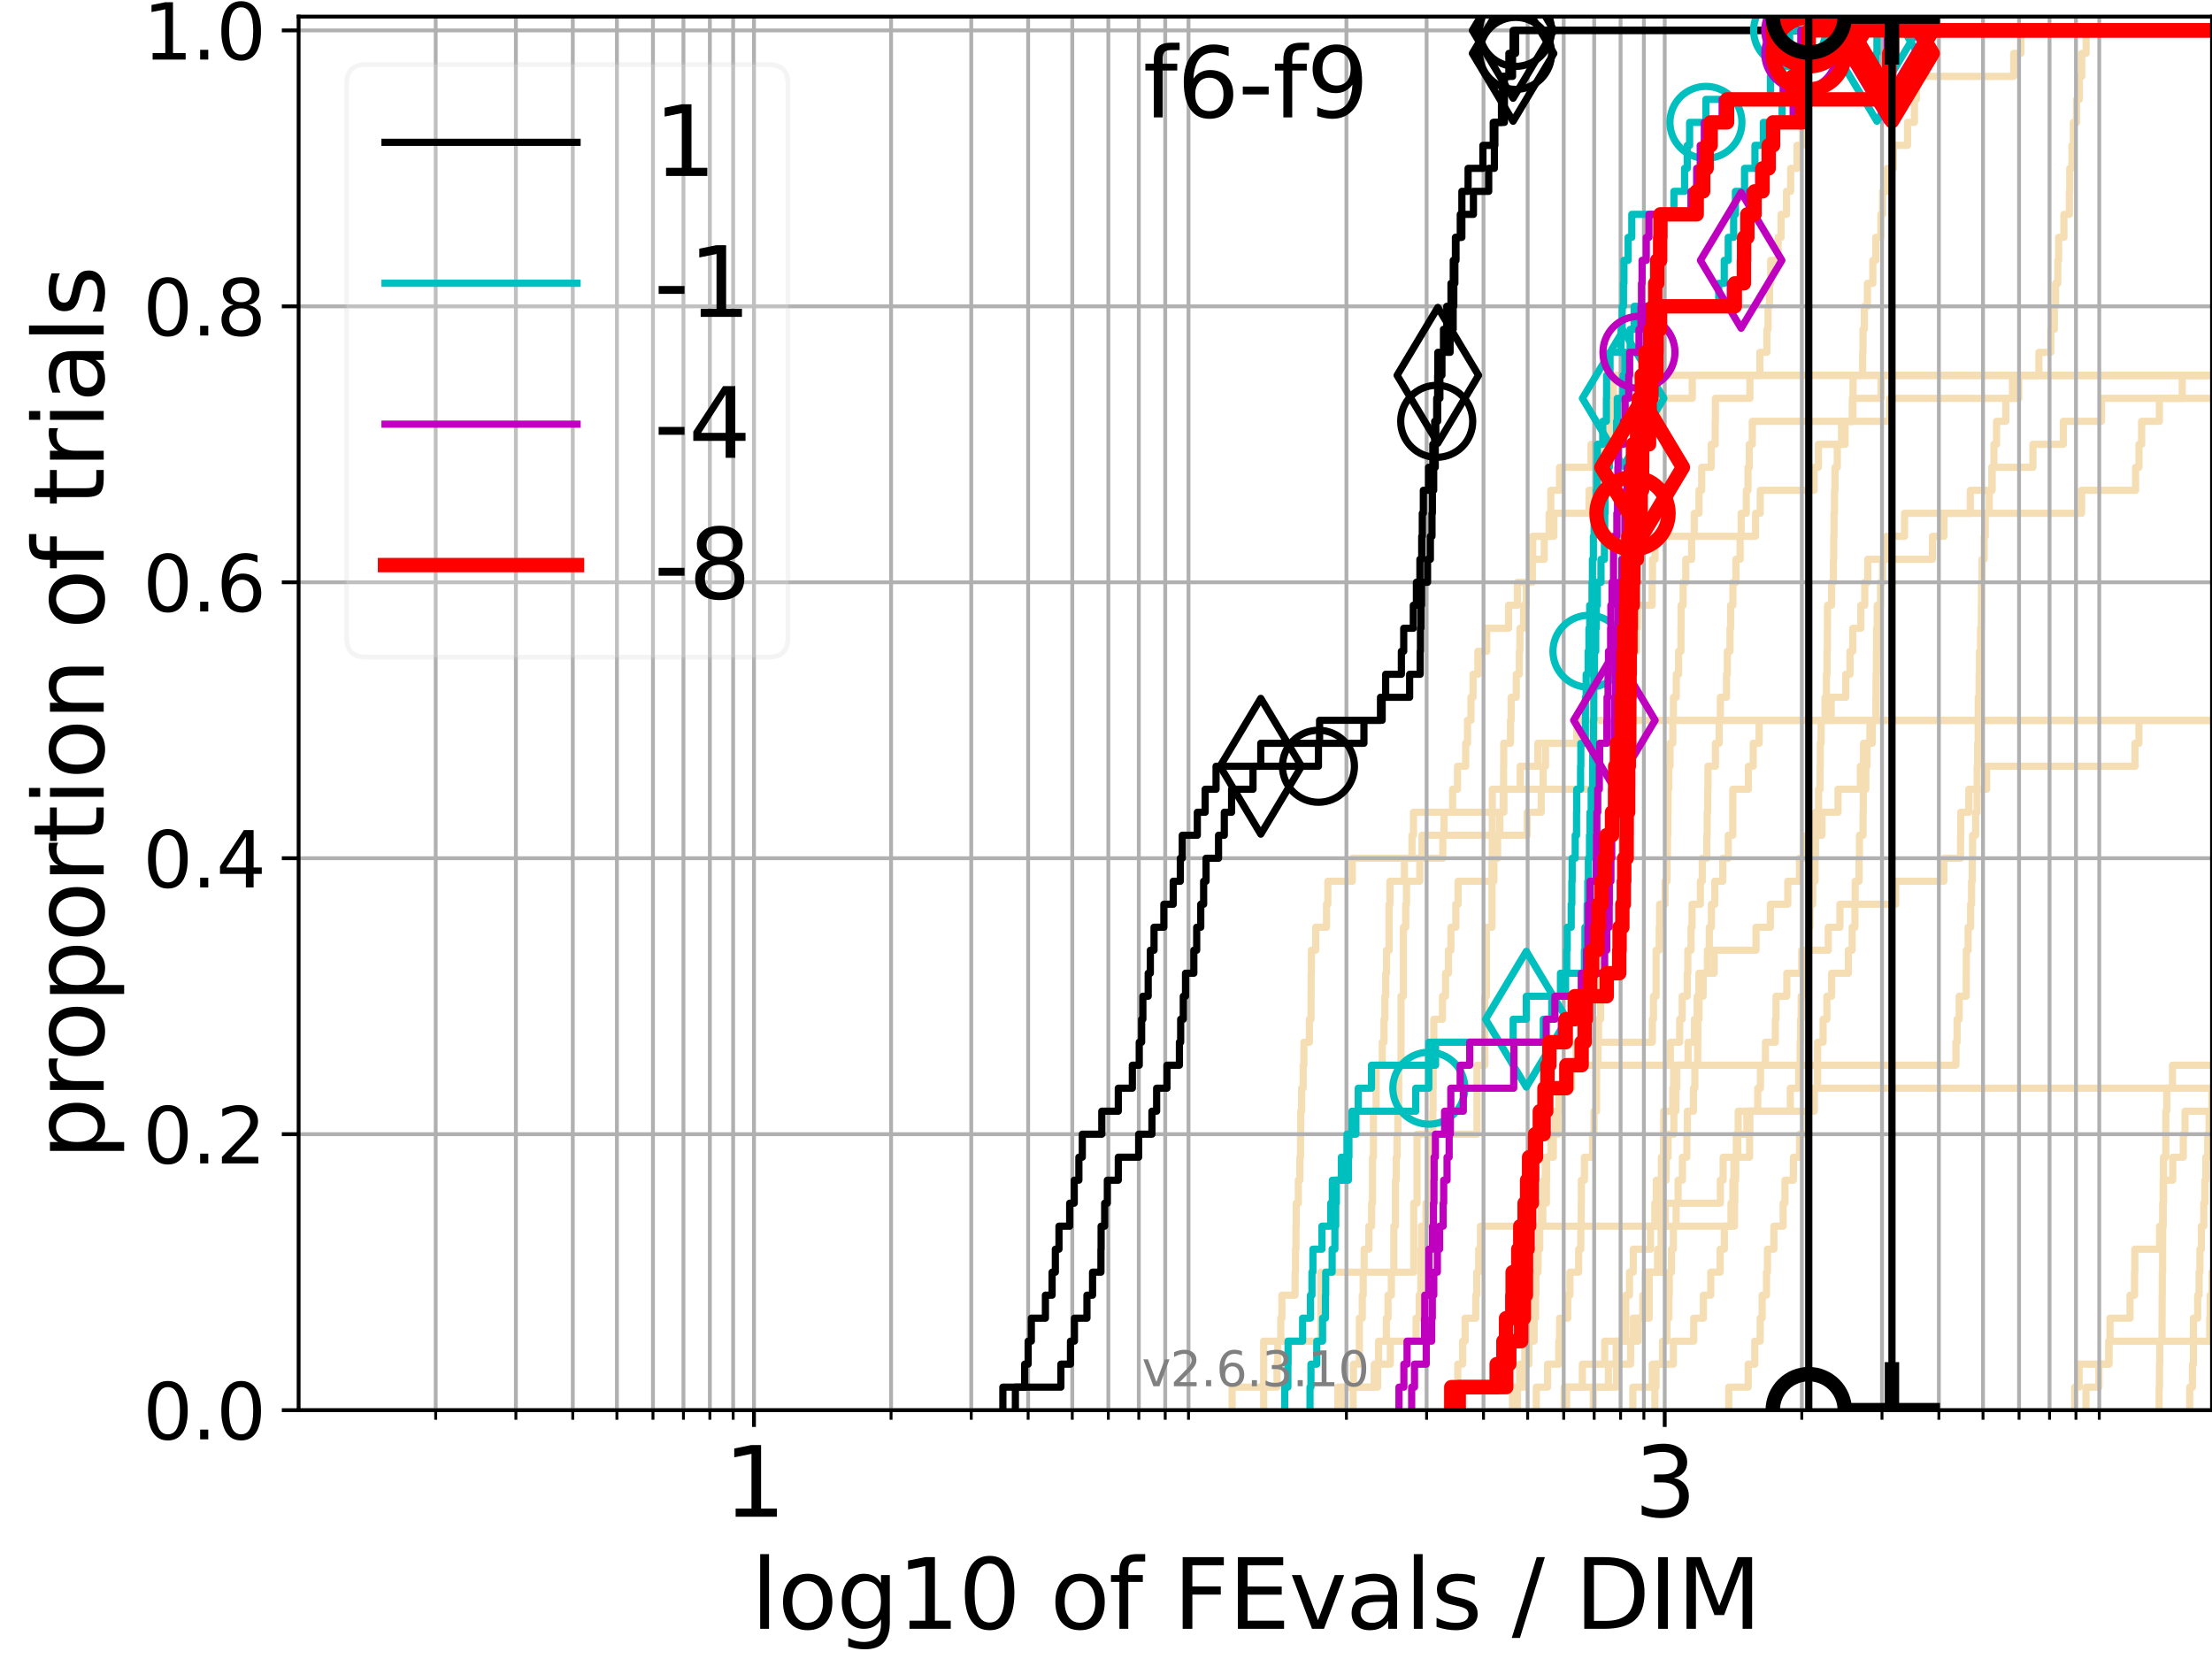 <?xml version="1.0" encoding="utf-8" standalone="no"?>
<!DOCTYPE svg PUBLIC "-//W3C//DTD SVG 1.1//EN"
  "http://www.w3.org/Graphics/SVG/1.1/DTD/svg11.dtd">
<svg xmlns:xlink="http://www.w3.org/1999/xlink" width="460.8pt" height="345.6pt" viewBox="0 0 460.8 345.6" xmlns="http://www.w3.org/2000/svg" version="1.1">
 <defs>
  <style type="text/css">*{stroke-linejoin: round; stroke-linecap: butt}</style>
 </defs>
 <g id="figure_1">
  <g id="patch_1">
   <path d="M 0 345.6 
L 460.8 345.6 
L 460.8 0 
L 0 0 
z
" style="fill: #ffffff"/>
  </g>
  <g id="axes_1">
   <g id="patch_2">
    <path d="M 62.208 293.76 
L 460.8 293.76 
L 460.8 3.456 
L 62.208 3.456 
z
" style="fill: #ffffff"/>
   </g>
   <g id="line2d_1">
    <path d="M 278.687 293.76 
L 278.687 288.97 
L 281.944 288.97 
L 281.944 284.179 
L 283.178 284.179 
L 283.178 279.389 
L 283.178 279.389 
L 283.178 274.598 
L 283.781 274.598 
L 283.781 269.808 
L 283.98 269.808 
L 283.98 265.017 
L 284.179 265.017 
L 284.179 260.227 
L 285.156 260.227 
L 285.156 255.436 
L 285.731 255.436 
L 285.731 250.646 
L 285.921 250.646 
L 285.921 245.855 
L 285.921 245.855 
L 285.921 241.065 
L 286.11 241.065 
L 286.11 236.274 
L 286.11 236.274 
L 286.11 231.484 
L 286.672 231.484 
L 286.672 226.693 
L 286.672 226.693 
L 286.672 221.903 
L 287.955 221.903 
L 287.955 217.112 
L 288.314 217.112 
L 288.314 212.322 
L 288.493 212.322 
L 288.493 207.531 
L 288.671 207.531 
L 288.671 202.741 
L 288.847 202.741 
L 288.847 197.95 
L 289.374 197.95 
L 289.374 193.16 
L 289.374 193.16 
L 289.374 188.369 
L 289.548 188.369 
L 289.548 183.579 
L 292.559 183.579 
L 292.559 178.788 
L 294.142 178.788 
L 294.142 173.998 
L 294.452 173.998 
L 294.452 169.207 
L 313.291 169.207 
L 313.291 164.417 
L 316.687 164.417 
L 316.687 159.626 
L 320.356 159.626 
L 320.356 154.836 
L 328.48 154.836 
L 328.48 150.045 
L 328.48 150.045 
L 328.48 150.045 
L 460.8 150.045 
" clip-path="url(#p0086f4cec7)" style="fill: none; stroke: #f5deb3; stroke-width: 1.5; stroke-linecap: square"/>
   </g>
   <g id="line2d_2"/>
   <g id="line2d_3">
    <path d="M 279.349 293.76 
L 279.349 288.97 
L 286.272 288.97 
L 286.272 284.179 
L 289.63 284.179 
L 289.63 279.389 
L 294.998 279.389 
L 294.998 274.598 
L 295.645 274.598 
L 295.645 269.808 
L 295.979 269.808 
L 295.979 265.017 
L 296.007 265.017 
L 296.007 260.227 
L 296.12 260.227 
L 296.12 255.436 
L 297.053 255.436 
L 297.053 250.646 
L 297.723 250.646 
L 297.723 245.855 
L 297.912 245.855 
L 297.912 241.065 
L 298.255 241.065 
L 298.255 236.274 
L 298.469 236.274 
L 298.469 231.484 
L 298.522 231.484 
L 298.522 226.693 
L 298.555 226.693 
L 298.555 221.903 
L 298.588 221.903 
L 298.588 217.112 
L 298.694 217.112 
L 298.694 212.322 
L 300.495 212.322 
L 300.495 207.531 
L 301.13 207.531 
L 301.13 202.741 
L 301.737 202.741 
L 301.737 197.95 
L 302.25 197.95 
L 302.25 193.16 
L 303.276 193.16 
L 303.276 188.369 
L 303.741 188.369 
L 303.741 183.579 
L 311.21 183.579 
L 311.21 178.788 
L 311.974 178.788 
L 311.974 173.998 
L 312.437 173.998 
L 312.437 169.207 
L 313.152 169.207 
L 313.152 164.417 
L 313.221 164.417 
L 313.221 159.626 
L 313.249 159.626 
L 313.249 154.836 
L 314.662 154.836 
L 314.662 150.045 
L 314.801 150.045 
L 314.801 145.255 
L 315.866 145.255 
L 315.866 140.464 
L 316.507 140.464 
L 316.507 135.674 
L 316.623 135.674 
L 316.623 130.883 
L 317.391 130.883 
L 317.391 126.093 
L 317.955 126.093 
L 317.955 121.302 
L 319.217 121.302 
L 319.217 116.512 
L 321.695 116.512 
L 321.695 111.721 
L 323.699 111.721 
L 323.699 106.931 
L 331.025 106.931 
L 331.025 102.14 
L 333.967 102.14 
L 333.967 97.35 
L 334.167 97.35 
L 334.167 92.559 
L 335.279 92.559 
L 335.279 87.769 
L 335.61 87.769 
L 335.61 82.978 
L 336.099 82.978 
L 336.099 78.188 
L 336.099 78.188 
L 336.099 78.188 
L 460.8 78.188 
" clip-path="url(#p0086f4cec7)" style="fill: none; stroke: #f5deb3; stroke-width: 1.5; stroke-linecap: square"/>
   </g>
   <g id="line2d_4">
    <path d="M 331.906 293.76 
L 331.906 288.97 
L 336.754 288.97 
L 336.754 284.179 
L 339.678 284.179 
L 339.678 279.389 
L 340.189 279.389 
L 340.189 274.598 
L 343.556 274.598 
L 343.556 269.808 
L 343.576 269.808 
L 343.576 265.017 
L 345.299 265.017 
L 345.299 260.227 
L 346.039 260.227 
L 346.039 255.436 
L 346.056 255.436 
L 346.056 250.646 
L 346.501 250.646 
L 346.501 245.855 
L 347.081 245.855 
L 347.081 241.065 
L 347.484 241.065 
L 347.484 236.274 
L 348.69 236.274 
L 348.69 231.484 
L 349.117 231.484 
L 349.117 226.693 
L 349.303 226.693 
L 349.303 221.903 
L 351.655 221.903 
L 351.655 217.112 
L 352.988 217.112 
L 352.988 212.322 
L 353.55 212.322 
L 353.55 207.531 
L 353.92 207.531 
L 353.92 202.741 
L 357.097 202.741 
L 357.097 197.95 
L 365.805 197.95 
L 365.805 193.16 
L 368.792 193.16 
L 368.792 188.369 
L 372.429 188.369 
L 372.429 183.579 
L 374.858 183.579 
L 374.858 178.788 
L 376.342 178.788 
L 376.342 173.998 
L 379.54 173.998 
L 379.54 169.207 
L 382.889 169.207 
L 382.889 164.417 
L 387.55 164.417 
L 387.55 159.626 
L 388.2 159.626 
L 388.2 154.836 
L 390.029 154.836 
L 390.029 150.045 
L 390.029 150.045 
L 390.029 150.045 
L 460.8 150.045 
" clip-path="url(#p0086f4cec7)" style="fill: none; stroke: #f5deb3; stroke-width: 1.5; stroke-linecap: square"/>
   </g>
   <g id="line2d_5"/>
   <g id="line2d_6"/>
   <g id="line2d_7">
    <path d="M 316.11 293.76 
L 316.11 288.97 
L 316.567 288.97 
L 316.567 284.179 
L 318.486 284.179 
L 318.486 279.389 
L 319.076 279.389 
L 319.076 274.598 
L 319.406 274.598 
L 319.406 269.808 
L 319.689 269.808 
L 319.689 265.017 
L 320.41 265.017 
L 320.41 260.227 
L 320.757 260.227 
L 320.757 255.436 
L 321.062 255.436 
L 321.062 250.646 
L 322.136 250.646 
L 322.136 245.855 
L 322.196 245.855 
L 322.196 241.065 
L 323.085 241.065 
L 323.085 236.274 
L 324.559 236.274 
L 324.559 231.484 
L 324.722 231.484 
L 324.722 226.693 
L 326.654 226.693 
L 326.654 221.903 
L 347.956 221.903 
L 347.956 217.112 
L 349.905 217.112 
L 349.905 212.322 
L 350.433 212.322 
L 350.433 207.531 
L 351.481 207.531 
L 351.481 202.741 
L 351.604 202.741 
L 351.604 197.95 
L 352.273 197.95 
L 352.273 193.16 
L 352.485 193.16 
L 352.485 188.369 
L 354.214 188.369 
L 354.214 183.579 
L 354.609 183.579 
L 354.609 178.788 
L 355.549 178.788 
L 355.549 173.998 
L 355.637 173.998 
L 355.637 169.207 
L 355.74 169.207 
L 355.74 164.417 
L 355.798 164.417 
L 355.798 159.626 
L 357.353 159.626 
L 357.353 154.836 
L 358.138 154.836 
L 358.138 150.045 
L 358.382 150.045 
L 358.382 145.255 
L 359.661 145.255 
L 359.661 140.464 
L 359.835 140.464 
L 359.835 135.674 
L 360.381 135.674 
L 360.381 130.883 
L 360.521 130.883 
L 360.521 126.093 
L 360.992 126.093 
L 360.992 121.302 
L 361.628 121.302 
L 361.628 116.512 
L 362.495 116.512 
L 362.495 111.721 
L 362.71 111.721 
L 362.71 106.931 
L 363.782 106.931 
L 363.782 102.14 
L 364.141 102.14 
L 364.141 97.35 
L 364.406 97.35 
L 364.406 92.559 
L 365.038 92.559 
L 365.038 87.769 
L 393.671 87.769 
L 393.671 82.978 
L 420.54 82.978 
L 420.54 78.188 
L 461.8 78.188 
" clip-path="url(#p0086f4cec7)" style="fill: none; stroke: #f5deb3; stroke-width: 1.5; stroke-linecap: square"/>
   </g>
   <g id="line2d_8">
    <path d="M 449.784 293.76 
L 449.784 288.97 
L 449.857 288.97 
L 449.857 284.179 
L 449.914 284.179 
L 449.914 279.389 
L 450.396 279.389 
L 450.396 274.598 
L 450.411 274.598 
L 450.411 269.808 
L 450.444 269.808 
L 450.444 265.017 
L 450.513 265.017 
L 450.513 260.227 
L 450.515 260.227 
L 450.515 255.436 
L 450.535 255.436 
L 450.535 250.646 
L 450.634 250.646 
L 450.634 245.855 
L 450.688 245.855 
L 450.688 241.065 
L 451.177 241.065 
L 451.177 236.274 
L 451.178 236.274 
L 451.178 231.484 
L 451.374 231.484 
L 451.374 226.693 
L 452.571 226.693 
L 452.571 221.903 
L 452.571 221.903 
L 452.571 221.903 
L 460.8 221.903 
" clip-path="url(#p0086f4cec7)" style="fill: none; stroke: #f5deb3; stroke-width: 1.5; stroke-linecap: square"/>
   </g>
   <g id="line2d_9">
    <path d="M 315.086 293.76 
L 315.086 288.97 
L 317.509 288.97 
L 317.509 284.179 
L 317.655 284.179 
L 317.655 279.389 
L 319.589 279.389 
L 319.589 274.598 
L 319.875 274.598 
L 319.875 269.808 
L 319.959 269.808 
L 319.959 265.017 
L 320.25 265.017 
L 320.25 260.227 
L 320.664 260.227 
L 320.664 255.436 
L 321.403 255.436 
L 321.403 250.646 
L 321.555 250.646 
L 321.555 245.855 
L 321.907 245.855 
L 321.907 241.065 
L 323.587 241.065 
L 323.587 236.274 
L 324.005 236.274 
L 324.005 231.484 
L 325.044 231.484 
L 325.044 226.693 
L 327.376 226.693 
L 327.376 221.903 
L 328.325 221.903 
L 328.325 217.112 
L 344.212 217.112 
L 344.212 212.322 
L 344.444 212.322 
L 344.444 207.531 
L 344.994 207.531 
L 344.994 202.741 
L 344.998 202.741 
L 344.998 197.95 
L 345.633 197.95 
L 345.633 193.16 
L 345.728 193.16 
L 345.728 188.369 
L 346.856 188.369 
L 346.856 183.579 
L 347.267 183.579 
L 347.267 178.788 
L 347.351 178.788 
L 347.351 173.998 
L 347.432 173.998 
L 347.432 169.207 
L 347.478 169.207 
L 347.478 164.417 
L 347.632 164.417 
L 347.632 159.626 
L 347.894 159.626 
L 347.894 154.836 
L 348.471 154.836 
L 348.471 150.045 
L 348.601 150.045 
L 348.601 145.255 
L 349.196 145.255 
L 349.196 140.464 
L 349.681 140.464 
L 349.681 135.674 
L 350.174 135.674 
L 350.174 130.883 
L 350.208 130.883 
L 350.208 126.093 
L 350.623 126.093 
L 350.623 121.302 
L 351.18 121.302 
L 351.18 116.512 
L 352.396 116.512 
L 352.396 111.721 
L 352.942 111.721 
L 352.942 106.931 
L 353.933 106.931 
L 353.933 102.14 
L 354.497 102.14 
L 354.497 97.35 
L 356.478 97.35 
L 356.478 92.559 
L 357.308 92.559 
L 357.308 87.769 
L 357.347 87.769 
L 357.347 82.978 
L 364.534 82.978 
L 364.534 78.188 
L 366.612 78.188 
L 366.612 73.397 
L 368.076 73.397 
L 368.076 68.607 
L 368.314 68.607 
L 368.314 63.816 
L 368.627 63.816 
L 368.627 59.026 
L 368.871 59.026 
L 368.871 54.235 
L 370.414 54.235 
L 370.414 49.445 
L 371.03 49.445 
L 371.03 44.654 
L 372.156 44.654 
L 372.156 39.864 
L 373.023 39.864 
L 373.023 35.073 
L 374.349 35.073 
L 374.349 30.283 
L 375.553 30.283 
L 375.553 25.492 
L 375.826 25.492 
L 375.826 20.702 
L 376.614 20.702 
L 376.614 15.911 
L 376.73 15.911 
L 376.73 11.121 
L 384.004 11.121 
L 384.004 6.33 
L 384.004 6.33 
L 384.004 6.33 
L 460.8 6.33 
" clip-path="url(#p0086f4cec7)" style="fill: none; stroke: #f5deb3; stroke-width: 1.5; stroke-linecap: square"/>
   </g>
   <g id="line2d_10">
    <path clip-path="url(#p0086f4cec7)" style="fill: none; stroke: #f5deb3; stroke-width: 1.5; stroke-linecap: square"/>
   </g>
   <g id="line2d_11">
    <path d="M 326.35 293.76 
L 326.35 288.97 
L 329.636 288.97 
L 329.636 284.179 
L 334.284 284.179 
L 334.284 279.389 
L 341.239 279.389 
L 341.239 274.598 
L 342.24 274.598 
L 342.24 269.808 
L 342.761 269.808 
L 342.761 265.017 
L 346.278 265.017 
L 346.278 260.227 
L 346.332 260.227 
L 346.332 255.436 
L 346.913 255.436 
L 346.913 250.646 
L 358.381 250.646 
L 358.381 245.855 
L 358.964 245.855 
L 358.964 241.065 
L 362.016 241.065 
L 362.016 236.274 
L 363.899 236.274 
L 363.899 231.484 
L 377.949 231.484 
L 377.949 226.693 
L 461.8 226.693 
" clip-path="url(#p0086f4cec7)" style="fill: none; stroke: #f5deb3; stroke-width: 1.5; stroke-linecap: square"/>
   </g>
   <g id="line2d_12">
    <path d="M 281.884 293.76 
L 281.884 288.97 
L 286.99 288.97 
L 286.99 284.179 
L 287.174 284.179 
L 287.174 279.389 
L 288.797 279.389 
L 288.797 274.598 
L 289.149 274.598 
L 289.149 269.808 
L 289.844 269.808 
L 289.844 265.017 
L 290.358 265.017 
L 290.358 260.227 
L 290.358 260.227 
L 290.358 255.436 
L 290.697 255.436 
L 290.697 250.646 
L 290.697 250.646 
L 290.697 245.855 
L 290.866 245.855 
L 290.866 241.065 
L 291.033 241.065 
L 291.033 236.274 
L 291.2 236.274 
L 291.2 231.484 
L 291.367 231.484 
L 291.367 226.693 
L 291.367 226.693 
L 291.367 221.903 
L 291.862 221.903 
L 291.862 217.112 
L 291.862 217.112 
L 291.862 212.322 
L 291.862 212.322 
L 291.862 207.531 
L 292.351 207.531 
L 292.351 202.741 
L 292.351 202.741 
L 292.351 197.95 
L 292.351 197.95 
L 292.351 193.16 
L 292.835 193.16 
L 292.835 188.369 
L 292.995 188.369 
L 292.995 183.579 
L 295.773 183.579 
L 295.773 178.788 
L 300.558 178.788 
L 300.558 173.998 
L 318.137 173.998 
L 318.137 169.207 
L 321.066 169.207 
L 321.066 164.417 
L 321.467 164.417 
L 321.467 159.626 
L 321.945 159.626 
L 321.945 154.836 
L 332.121 154.836 
L 332.121 150.045 
L 332.121 150.045 
L 332.121 150.045 
L 460.8 150.045 
" clip-path="url(#p0086f4cec7)" style="fill: none; stroke: #f5deb3; stroke-width: 1.5; stroke-linecap: square"/>
   </g>
   <g id="line2d_13"/>
   <g id="line2d_14"/>
   <g id="line2d_15"/>
   <g id="line2d_16">
    <path d="M 432.204 293.76 
L 432.204 288.97 
L 433.117 288.97 
L 433.117 284.179 
L 439.319 284.179 
L 439.319 279.389 
L 460.325 279.389 
L 460.325 274.598 
L 460.419 274.598 
L 460.419 269.808 
L 460.799 269.808 
L 460.799 265.017 
L 461.8 265.017 
" clip-path="url(#p0086f4cec7)" style="fill: none; stroke: #f5deb3; stroke-width: 1.5; stroke-linecap: square"/>
   </g>
   <g id="line2d_17">
    <path d="M 434.549 293.76 
L 434.549 288.97 
L 437.241 288.97 
L 437.241 284.179 
L 439.314 284.179 
L 439.314 279.389 
L 439.548 279.389 
L 439.548 274.598 
L 443.723 274.598 
L 443.723 269.808 
L 444.667 269.808 
L 444.667 265.017 
L 444.729 265.017 
L 444.729 260.227 
L 449.885 260.227 
L 449.885 255.436 
L 450.626 255.436 
L 450.626 250.646 
L 450.709 250.646 
L 450.709 245.855 
L 452.622 245.855 
L 452.622 241.065 
L 454.819 241.065 
L 454.819 236.274 
L 455.177 236.274 
L 455.177 231.484 
L 461.8 231.484 
" clip-path="url(#p0086f4cec7)" style="fill: none; stroke: #f5deb3; stroke-width: 1.5; stroke-linecap: square"/>
   </g>
   <g id="line2d_18">
    <path d="M 256.673 293.76 
L 256.673 288.97 
L 266.027 288.97 
L 266.027 284.179 
L 266.188 284.179 
L 266.188 279.389 
L 266.81 279.389 
L 266.81 274.598 
L 267.039 274.598 
L 267.039 269.808 
L 269.786 269.808 
L 269.786 265.017 
L 269.879 265.017 
L 269.879 260.227 
L 269.972 260.227 
L 269.972 255.436 
L 270.026 255.436 
L 270.026 250.646 
L 270.461 250.646 
L 270.461 245.855 
L 270.789 245.855 
L 270.789 241.065 
L 270.919 241.065 
L 270.919 236.274 
L 270.958 236.274 
L 270.958 231.484 
L 271.152 231.484 
L 271.152 226.693 
L 271.474 226.693 
L 271.474 221.903 
L 271.627 221.903 
L 271.627 217.112 
L 272.761 217.112 
L 272.761 212.322 
L 273.107 212.322 
L 273.107 207.531 
L 273.132 207.531 
L 273.132 202.741 
L 273.193 202.741 
L 273.193 197.95 
L 274.081 197.95 
L 274.081 193.16 
L 276.329 193.16 
L 276.329 188.369 
L 276.613 188.369 
L 276.613 183.579 
L 281.705 183.579 
L 281.705 178.788 
L 296.232 178.788 
L 296.232 173.998 
L 300.823 173.998 
L 300.823 169.207 
L 302.601 169.207 
L 302.601 164.417 
L 303.624 164.417 
L 303.624 159.626 
L 305.327 159.626 
L 305.327 154.836 
L 305.703 154.836 
L 305.703 150.045 
L 306.428 150.045 
L 306.428 145.255 
L 306.865 145.255 
L 306.865 140.464 
L 307.873 140.464 
L 307.873 135.674 
L 309.712 135.674 
L 309.712 130.883 
L 314.251 130.883 
L 314.251 126.093 
L 316.101 126.093 
L 316.101 121.302 
L 318.841 121.302 
L 318.841 116.512 
L 319.293 116.512 
L 319.293 111.721 
L 322.713 111.721 
L 322.713 106.931 
L 323.052 106.931 
L 323.052 102.14 
L 324.887 102.14 
L 324.887 97.35 
L 331.439 97.35 
L 331.439 92.559 
L 343.397 92.559 
L 343.397 87.769 
L 345.461 87.769 
L 345.461 82.978 
L 352.525 82.978 
L 352.525 78.188 
L 352.525 78.188 
L 352.525 78.188 
L 460.8 78.188 
" clip-path="url(#p0086f4cec7)" style="fill: none; stroke: #f5deb3; stroke-width: 1.5; stroke-linecap: square"/>
   </g>
   <g id="line2d_19"/>
   <g id="line2d_20">
    <path d="M 340.15 293.76 
L 340.15 288.97 
L 344.188 288.97 
L 344.188 284.179 
L 348.59 284.179 
L 348.59 279.389 
L 352.834 279.389 
L 352.834 274.598 
L 354.844 274.598 
L 354.844 269.808 
L 356.38 269.808 
L 356.38 265.017 
L 358.339 265.017 
L 358.339 260.227 
L 359.214 260.227 
L 359.214 255.436 
L 360.602 255.436 
L 360.602 250.646 
L 360.985 250.646 
L 360.985 245.855 
L 361.209 245.855 
L 361.209 241.065 
L 364.473 241.065 
L 364.473 236.274 
L 364.528 236.274 
L 364.528 231.484 
L 366.167 231.484 
L 366.167 226.693 
L 366.738 226.693 
L 366.738 221.903 
L 367.773 221.903 
L 367.773 217.112 
L 369.829 217.112 
L 369.829 212.322 
L 369.979 212.322 
L 369.979 207.531 
L 372.227 207.531 
L 372.227 202.741 
L 375.334 202.741 
L 375.334 197.95 
L 380.858 197.95 
L 380.858 193.16 
L 383.29 193.16 
L 383.29 188.369 
L 394.906 188.369 
L 394.906 183.579 
L 404.937 183.579 
L 404.937 178.788 
L 408.414 178.788 
L 408.414 173.998 
L 408.469 173.998 
L 408.469 169.207 
L 410.135 169.207 
L 410.135 164.417 
L 413.848 164.417 
L 413.848 159.626 
L 444.762 159.626 
L 444.762 154.836 
L 445.58 154.836 
L 445.58 150.045 
L 445.58 150.045 
L 445.58 150.045 
L 460.8 150.045 
" clip-path="url(#p0086f4cec7)" style="fill: none; stroke: #f5deb3; stroke-width: 1.5; stroke-linecap: square"/>
   </g>
   <g id="line2d_21"/>
   <g id="line2d_22">
    <path d="M 344.735 293.76 
L 344.735 288.97 
L 344.983 288.97 
L 344.983 284.179 
L 346.334 284.179 
L 346.334 279.389 
L 347.249 279.389 
L 347.249 274.598 
L 347.652 274.598 
L 347.652 269.808 
L 347.741 269.808 
L 347.741 265.017 
L 348.199 265.017 
L 348.199 260.227 
L 348.598 260.227 
L 348.598 255.436 
L 349.163 255.436 
L 349.163 250.646 
L 349.574 250.646 
L 349.574 245.855 
L 350.48 245.855 
L 350.48 241.065 
L 351.404 241.065 
L 351.404 236.274 
L 351.501 236.274 
L 351.501 231.484 
L 352.773 231.484 
L 352.773 226.693 
L 353.075 226.693 
L 353.075 221.903 
L 353.654 221.903 
L 353.654 217.112 
L 353.684 217.112 
L 353.684 212.322 
L 353.943 212.322 
L 353.943 207.531 
L 354.793 207.531 
L 354.793 202.741 
L 355.676 202.741 
L 355.676 197.95 
L 356.08 197.95 
L 356.08 193.16 
L 356.517 193.16 
L 356.517 188.369 
L 357.217 188.369 
L 357.217 183.579 
L 358.879 183.579 
L 358.879 178.788 
L 360.028 178.788 
L 360.028 173.998 
L 360.97 173.998 
L 360.97 169.207 
L 360.975 169.207 
L 360.975 164.417 
L 364.222 164.417 
L 364.222 159.626 
L 365.227 159.626 
L 365.227 154.836 
L 366.458 154.836 
L 366.458 150.045 
L 381.463 150.045 
L 381.463 145.255 
L 384.5 145.255 
L 384.5 140.464 
L 385.388 140.464 
L 385.388 135.674 
L 385.962 135.674 
L 385.962 130.883 
L 387.641 130.883 
L 387.641 126.093 
L 388.461 126.093 
L 388.461 121.302 
L 389.083 121.302 
L 389.083 116.512 
L 402.571 116.512 
L 402.571 111.721 
L 404.967 111.721 
L 404.967 106.931 
L 410.452 106.931 
L 410.452 102.14 
L 414.953 102.14 
L 414.953 97.35 
L 423.498 97.35 
L 423.498 92.559 
L 429.835 92.559 
L 429.835 87.769 
L 437.784 87.769 
L 437.784 82.978 
L 437.784 82.978 
L 437.784 82.978 
L 460.8 82.978 
" clip-path="url(#p0086f4cec7)" style="fill: none; stroke: #f5deb3; stroke-width: 1.5; stroke-linecap: square"/>
   </g>
   <g id="line2d_23">
    <path clip-path="url(#p0086f4cec7)" style="fill: none; stroke: #f5deb3; stroke-width: 1.5; stroke-linecap: square"/>
   </g>
   <g id="line2d_24">
    <path d="M 325.843 293.76 
L 325.843 288.97 
L 335.061 288.97 
L 335.061 284.179 
L 336.685 284.179 
L 336.685 279.389 
L 338.641 279.389 
L 338.641 274.598 
L 338.679 274.598 
L 338.679 269.808 
L 339.454 269.808 
L 339.454 265.017 
L 340.234 265.017 
L 340.234 260.227 
L 343.84 260.227 
L 343.84 255.436 
L 344.72 255.436 
L 344.72 250.646 
L 345.033 250.646 
L 345.033 245.855 
L 346.1 245.855 
L 346.1 241.065 
L 346.548 241.065 
L 346.548 236.274 
L 346.565 236.274 
L 346.565 231.484 
L 348.471 231.484 
L 348.471 226.693 
L 348.647 226.693 
L 348.647 221.903 
L 407.46 221.903 
L 407.46 217.112 
L 407.693 217.112 
L 407.693 212.322 
L 408.138 212.322 
L 408.138 207.531 
L 409.592 207.531 
L 409.592 202.741 
L 409.619 202.741 
L 409.619 197.95 
L 409.998 197.95 
L 409.998 193.16 
L 410.51 193.16 
L 410.51 188.369 
L 410.713 188.369 
L 410.713 183.579 
L 410.852 183.579 
L 410.852 178.788 
L 410.919 178.788 
L 410.919 173.998 
L 411.554 173.998 
L 411.554 169.207 
L 411.866 169.207 
L 411.866 164.417 
L 411.872 164.417 
L 411.872 159.626 
L 411.97 159.626 
L 411.97 154.836 
L 412.084 154.836 
L 412.084 150.045 
L 412.091 150.045 
L 412.091 145.255 
L 412.289 145.255 
L 412.289 140.464 
L 412.351 140.464 
L 412.351 135.674 
L 412.587 135.674 
L 412.587 130.883 
L 412.744 130.883 
L 412.744 126.093 
L 412.78 126.093 
L 412.78 121.302 
L 412.885 121.302 
L 412.885 116.512 
L 413.337 116.512 
L 413.337 111.721 
L 413.563 111.721 
L 413.563 106.931 
L 414.403 106.931 
L 414.403 102.14 
L 414.966 102.14 
L 414.966 97.35 
L 415.371 97.35 
L 415.371 92.559 
L 415.916 92.559 
L 415.916 87.769 
L 417.841 87.769 
L 417.841 82.978 
L 419.237 82.978 
L 419.237 78.188 
L 424.743 78.188 
L 424.743 73.397 
L 427.216 73.397 
L 427.216 68.607 
L 427.959 68.607 
L 427.959 63.816 
L 428.208 63.816 
L 428.208 59.026 
L 428.675 59.026 
L 428.675 54.235 
L 428.845 54.235 
L 428.845 49.445 
L 429.95 49.445 
L 429.95 44.654 
L 431.095 44.654 
L 431.095 39.864 
L 431.158 39.864 
L 431.158 35.073 
L 431.622 35.073 
L 431.622 30.283 
L 431.923 30.283 
L 431.923 25.492 
L 432.579 25.492 
L 432.579 20.702 
L 433.161 20.702 
L 433.161 15.911 
L 433.662 15.911 
L 433.662 11.121 
L 434.574 11.121 
L 434.574 6.33 
L 434.574 6.33 
L 434.574 6.33 
L 460.8 6.33 
" clip-path="url(#p0086f4cec7)" style="fill: none; stroke: #f5deb3; stroke-width: 1.5; stroke-linecap: square"/>
   </g>
   <g id="line2d_25">
    <path d="M 456.158 293.76 
L 456.158 288.97 
L 456.738 288.97 
L 456.738 284.179 
L 456.923 284.179 
L 456.923 279.389 
L 456.924 279.389 
L 456.924 274.598 
L 457.813 274.598 
L 457.813 269.808 
L 458.118 269.808 
L 458.118 265.017 
L 458.282 265.017 
L 458.282 260.227 
L 458.585 260.227 
L 458.585 255.436 
L 459.087 255.436 
L 459.087 250.646 
L 459.317 250.646 
L 459.317 245.855 
L 459.512 245.855 
L 459.512 241.065 
L 459.906 241.065 
L 459.906 236.274 
L 460.196 236.274 
L 460.196 231.484 
L 460.758 231.484 
L 460.758 226.693 
L 461.8 226.693 
" clip-path="url(#p0086f4cec7)" style="fill: none; stroke: #f5deb3; stroke-width: 1.5; stroke-linecap: square"/>
   </g>
   <g id="line2d_26">
    <path d="M 360.133 293.76 
L 360.133 288.97 
L 364.176 288.97 
L 364.176 284.179 
L 365.552 284.179 
L 365.552 279.389 
L 366.678 279.389 
L 366.678 274.598 
L 367.086 274.598 
L 367.086 269.808 
L 367.991 269.808 
L 367.991 265.017 
L 368.196 265.017 
L 368.196 260.227 
L 369.533 260.227 
L 369.533 255.436 
L 371.462 255.436 
L 371.462 250.646 
L 371.84 250.646 
L 371.84 245.855 
L 373.595 245.855 
L 373.595 241.065 
L 374.889 241.065 
L 374.889 236.274 
L 376.64 236.274 
L 376.64 231.484 
L 376.857 231.484 
L 376.857 226.693 
L 378.627 226.693 
L 378.627 221.903 
L 378.644 221.903 
L 378.644 217.112 
L 379.781 217.112 
L 379.781 212.322 
L 380.571 212.322 
L 380.571 207.531 
L 381.558 207.531 
L 381.558 202.741 
L 385.049 202.741 
L 385.049 197.95 
L 385.834 197.95 
L 385.834 193.16 
L 386.418 193.16 
L 386.418 188.369 
L 386.466 188.369 
L 386.466 183.579 
L 387.276 183.579 
L 387.276 178.788 
L 387.357 178.788 
L 387.357 173.998 
L 388.109 173.998 
L 388.109 169.207 
L 388.153 169.207 
L 388.153 164.417 
L 388.689 164.417 
L 388.689 159.626 
L 388.921 159.626 
L 388.921 154.836 
L 389.532 154.836 
L 389.532 150.045 
L 390.785 150.045 
L 390.785 145.255 
L 390.818 145.255 
L 390.818 140.464 
L 390.884 140.464 
L 390.884 135.674 
L 390.92 135.674 
L 390.92 130.883 
L 391.059 130.883 
L 391.059 126.093 
L 391.746 126.093 
L 391.746 121.302 
L 392.173 121.302 
L 392.173 116.512 
L 393.032 116.512 
L 393.032 111.721 
L 396.746 111.721 
L 396.746 106.931 
L 433.63 106.931 
L 433.63 102.14 
L 444.877 102.14 
L 444.877 97.35 
L 445.593 97.35 
L 445.593 92.559 
L 446.142 92.559 
L 446.142 87.769 
L 449.84 87.769 
L 449.84 82.978 
L 454.601 82.978 
L 454.601 78.188 
L 461.8 78.188 
" clip-path="url(#p0086f4cec7)" style="fill: none; stroke: #f5deb3; stroke-width: 1.5; stroke-linecap: square"/>
   </g>
   <g id="line2d_27">
    <path d="M 320.041 293.76 
L 320.041 288.97 
L 322.387 288.97 
L 322.387 284.179 
L 324.715 284.179 
L 324.715 279.389 
L 324.897 279.389 
L 324.897 274.598 
L 326.593 274.598 
L 326.593 269.808 
L 327.041 269.808 
L 327.041 265.017 
L 328.867 265.017 
L 328.867 260.227 
L 329.313 260.227 
L 329.313 255.436 
L 329.379 255.436 
L 329.379 250.646 
L 329.43 250.646 
L 329.43 245.855 
L 330.059 245.855 
L 330.059 241.065 
L 331.761 241.065 
L 331.761 236.274 
L 332.065 236.274 
L 332.065 231.484 
L 332.592 231.484 
L 332.592 226.693 
L 332.598 226.693 
L 332.598 221.903 
L 332.879 221.903 
L 332.879 217.112 
L 332.991 217.112 
L 332.991 212.322 
L 333.438 212.322 
L 333.438 207.531 
L 333.566 207.531 
L 333.566 202.741 
L 333.804 202.741 
L 333.804 197.95 
L 333.844 197.95 
L 333.844 193.16 
L 333.925 193.16 
L 333.925 188.369 
L 334.348 188.369 
L 334.348 183.579 
L 334.465 183.579 
L 334.465 178.788 
L 334.91 178.788 
L 334.91 173.998 
L 336.203 173.998 
L 336.203 169.207 
L 336.643 169.207 
L 336.643 164.417 
L 336.746 164.417 
L 336.746 159.626 
L 336.958 159.626 
L 336.958 154.836 
L 337.392 154.836 
L 337.392 150.045 
L 339.061 150.045 
L 339.061 145.255 
L 339.902 145.255 
L 339.902 140.464 
L 340.029 140.464 
L 340.029 135.674 
L 340.846 135.674 
L 340.846 130.883 
L 341.119 130.883 
L 341.119 126.093 
L 344.175 126.093 
L 344.175 121.302 
L 344.247 121.302 
L 344.247 116.512 
L 344.772 116.512 
L 344.772 111.721 
L 365.718 111.721 
L 365.718 106.931 
L 366.694 106.931 
L 366.694 102.14 
L 377.911 102.14 
L 377.911 97.35 
L 378.801 97.35 
L 378.801 92.559 
L 383.625 92.559 
L 383.625 87.769 
L 385.995 87.769 
L 385.995 82.978 
L 391.853 82.978 
L 391.853 78.188 
L 391.853 78.188 
L 391.853 78.188 
L 460.8 78.188 
" clip-path="url(#p0086f4cec7)" style="fill: none; stroke: #f5deb3; stroke-width: 1.5; stroke-linecap: square"/>
   </g>
   <g id="line2d_28">
    <path d="M 301.49 293.76 
L 301.49 288.97 
L 303.677 288.97 
L 303.677 284.179 
L 304.691 284.179 
L 304.691 279.389 
L 305.208 279.389 
L 305.208 274.598 
L 307.42 274.598 
L 307.42 269.808 
L 307.634 269.808 
L 307.634 265.017 
L 308.032 265.017 
L 308.032 260.227 
L 308.41 260.227 
L 308.41 255.436 
L 361.324 255.436 
L 361.324 250.646 
L 361.386 250.646 
L 361.386 245.855 
L 361.582 245.855 
L 361.582 241.065 
L 361.708 241.065 
L 361.708 236.274 
L 362.101 236.274 
L 362.101 231.484 
L 372.955 231.484 
L 372.955 226.693 
L 374.708 226.693 
L 374.708 221.903 
L 374.997 221.903 
L 374.997 217.112 
L 375.085 217.112 
L 375.085 212.322 
L 375.216 212.322 
L 375.216 207.531 
L 375.66 207.531 
L 375.66 202.741 
L 376.298 202.741 
L 376.298 197.95 
L 376.826 197.95 
L 376.826 193.16 
L 377.051 193.16 
L 377.051 188.369 
L 377.627 188.369 
L 377.627 183.579 
L 378.099 183.579 
L 378.099 178.788 
L 378.185 178.788 
L 378.185 173.998 
L 378.221 173.998 
L 378.221 169.207 
L 378.846 169.207 
L 378.846 164.417 
L 379.149 164.417 
L 379.149 159.626 
L 379.19 159.626 
L 379.19 154.836 
L 379.367 154.836 
L 379.367 150.045 
L 380.183 150.045 
L 380.183 145.255 
L 380.479 145.255 
L 380.479 140.464 
L 380.601 140.464 
L 380.601 135.674 
L 380.672 135.674 
L 380.672 130.883 
L 380.7 130.883 
L 380.7 126.093 
L 381.557 126.093 
L 381.557 121.302 
L 381.933 121.302 
L 381.933 116.512 
L 381.994 116.512 
L 381.994 111.721 
L 382.057 111.721 
L 382.057 106.931 
L 382.159 106.931 
L 382.159 102.14 
L 382.272 102.14 
L 382.272 97.35 
L 382.742 97.35 
L 382.742 92.559 
L 384.368 92.559 
L 384.368 87.769 
L 385.861 87.769 
L 385.861 82.978 
L 386.022 82.978 
L 386.022 78.188 
L 388.016 78.188 
L 388.016 73.397 
L 388.1 73.397 
L 388.1 68.607 
L 388.374 68.607 
L 388.374 63.816 
L 389.013 63.816 
L 389.013 59.026 
L 390.143 59.026 
L 390.143 54.235 
L 390.754 54.235 
L 390.754 49.445 
L 391.81 49.445 
L 391.81 44.654 
L 392.167 44.654 
L 392.167 39.864 
L 393.182 39.864 
L 393.182 35.073 
L 394.428 35.073 
L 394.428 30.283 
L 397.373 30.283 
L 397.373 25.492 
L 398.808 25.492 
L 398.808 20.702 
L 399.237 20.702 
L 399.237 15.911 
L 419.488 15.911 
L 419.488 11.121 
L 420.996 11.121 
L 420.996 6.33 
L 420.996 6.33 
L 420.996 6.33 
L 460.8 6.33 
" clip-path="url(#p0086f4cec7)" style="fill: none; stroke: #f5deb3; stroke-width: 1.5; stroke-linecap: square"/>
   </g>
   <g id="line2d_29">
    <path d="M 263.243 293.76 
L 263.243 288.97 
L 263.243 288.97 
L 263.243 284.179 
L 263.243 284.179 
L 263.243 279.389 
L 275.162 279.389 
L 275.162 274.598 
L 275.162 274.598 
L 275.162 269.808 
L 275.162 269.808 
L 275.162 265.017 
L 294.496 265.017 
L 294.496 260.227 
L 294.496 260.227 
L 294.496 255.436 
L 294.496 255.436 
L 294.496 250.646 
L 295.193 250.646 
L 295.193 245.855 
L 295.193 245.855 
L 295.193 241.065 
L 295.193 241.065 
L 295.193 236.274 
L 307.676 236.274 
L 307.676 231.484 
L 307.676 231.484 
L 307.676 226.693 
L 307.676 226.693 
L 307.676 221.903 
L 309.31 221.903 
L 309.31 217.112 
L 309.31 217.112 
L 309.31 212.322 
L 309.31 212.322 
L 309.31 207.531 
L 309.656 207.531 
L 309.656 202.741 
L 309.656 202.741 
L 309.656 197.95 
L 309.656 197.95 
L 309.656 193.16 
L 310.812 193.16 
L 310.812 188.369 
L 310.812 188.369 
L 310.812 183.579 
L 310.812 183.579 
L 310.812 178.788 
L 310.871 178.788 
L 310.871 173.998 
L 310.871 173.998 
L 310.871 169.207 
L 310.871 169.207 
L 310.871 164.417 
L 332.142 164.417 
L 332.142 159.626 
L 332.142 159.626 
L 332.142 154.836 
L 332.142 154.836 
L 332.142 150.045 
L 332.142 150.045 
L 332.142 150.045 
L 460.8 150.045 
" clip-path="url(#p0086f4cec7)" style="fill: none; stroke: #f5deb3; stroke-width: 1.5; stroke-linecap: square"/>
   </g>
   <g id="line2d_30"/>
   <g id="matplotlib.axis_1">
    <g id="xtick_1">
     <g id="line2d_31">
      <path d="M 157.069 293.76 
L 157.069 3.456 
" clip-path="url(#p0086f4cec7)" style="fill: none; stroke: #b0b0b0; stroke-width: 0.8; stroke-linecap: square"/>
     </g>
     <g id="line2d_32">
      <defs>
       <path id="m49eca31c73" d="M 0 0 
L 0 3.5 
" style="stroke: #000000; stroke-width: 0.8"/>
      </defs>
      <g>
       <use xlink:href="#m49eca31c73" x="157.069" y="293.76" style="stroke: #000000; stroke-width: 0.8"/>
      </g>
     </g>
     <g id="text_1">
      <!-- 1 -->
      <g transform="translate(150.707 315.957)scale(0.2 -0.2)">
       <defs>
        <path id="DejaVuSans-31" d="M 794 531 
L 1825 531 
L 1825 4091 
L 703 3866 
L 703 4441 
L 1819 4666 
L 2450 4666 
L 2450 531 
L 3481 531 
L 3481 0 
L 794 0 
L 794 531 
z
" transform="scale(0.016)"/>
       </defs>
       <use xlink:href="#DejaVuSans-31"/>
      </g>
     </g>
    </g>
    <g id="xtick_2">
     <g id="line2d_33">
      <path d="M 346.792 293.76 
L 346.792 3.456 
" clip-path="url(#p0086f4cec7)" style="fill: none; stroke: #b0b0b0; stroke-width: 0.8; stroke-linecap: square"/>
     </g>
     <g id="line2d_34">
      <g>
       <use xlink:href="#m49eca31c73" x="346.792" y="293.76" style="stroke: #000000; stroke-width: 0.8"/>
      </g>
     </g>
     <g id="text_2">
      <!-- 3 -->
      <g transform="translate(340.429 315.957)scale(0.2 -0.2)">
       <defs>
        <path id="DejaVuSans-33" d="M 2597 2516 
Q 3050 2419 3304 2112 
Q 3559 1806 3559 1356 
Q 3559 666 3084 287 
Q 2609 -91 1734 -91 
Q 1441 -91 1130 -33 
Q 819 25 488 141 
L 488 750 
Q 750 597 1062 519 
Q 1375 441 1716 441 
Q 2309 441 2620 675 
Q 2931 909 2931 1356 
Q 2931 1769 2642 2001 
Q 2353 2234 1838 2234 
L 1294 2234 
L 1294 2753 
L 1863 2753 
Q 2328 2753 2575 2939 
Q 2822 3125 2822 3475 
Q 2822 3834 2567 4026 
Q 2313 4219 1838 4219 
Q 1578 4219 1281 4162 
Q 984 4106 628 3988 
L 628 4550 
Q 988 4650 1302 4700 
Q 1616 4750 1894 4750 
Q 2613 4750 3031 4423 
Q 3450 4097 3450 3541 
Q 3450 3153 3228 2886 
Q 3006 2619 2597 2516 
z
" transform="scale(0.016)"/>
       </defs>
       <use xlink:href="#DejaVuSans-33"/>
      </g>
     </g>
    </g>
    <g id="xtick_3">
     <g id="line2d_35">
      <path d="M 90.764 293.76 
L 90.764 3.456 
" clip-path="url(#p0086f4cec7)" style="fill: none; stroke: #b0b0b0; stroke-width: 0.8; stroke-linecap: square"/>
     </g>
     <g id="line2d_36">
      <defs>
       <path id="m4c82fd56bb" d="M 0 0 
L 0 2 
" style="stroke: #000000; stroke-width: 0.6"/>
      </defs>
      <g>
       <use xlink:href="#m4c82fd56bb" x="90.764" y="293.76" style="stroke: #000000; stroke-width: 0.6"/>
      </g>
     </g>
    </g>
    <g id="xtick_4">
     <g id="line2d_37">
      <path d="M 107.468 293.76 
L 107.468 3.456 
" clip-path="url(#p0086f4cec7)" style="fill: none; stroke: #b0b0b0; stroke-width: 0.8; stroke-linecap: square"/>
     </g>
     <g id="line2d_38">
      <g>
       <use xlink:href="#m4c82fd56bb" x="107.468" y="293.76" style="stroke: #000000; stroke-width: 0.6"/>
      </g>
     </g>
    </g>
    <g id="xtick_5">
     <g id="line2d_39">
      <path d="M 119.32 293.76 
L 119.32 3.456 
" clip-path="url(#p0086f4cec7)" style="fill: none; stroke: #b0b0b0; stroke-width: 0.8; stroke-linecap: square"/>
     </g>
     <g id="line2d_40">
      <g>
       <use xlink:href="#m4c82fd56bb" x="119.32" y="293.76" style="stroke: #000000; stroke-width: 0.6"/>
      </g>
     </g>
    </g>
    <g id="xtick_6">
     <g id="line2d_41">
      <path d="M 128.513 293.76 
L 128.513 3.456 
" clip-path="url(#p0086f4cec7)" style="fill: none; stroke: #b0b0b0; stroke-width: 0.8; stroke-linecap: square"/>
     </g>
     <g id="line2d_42">
      <g>
       <use xlink:href="#m4c82fd56bb" x="128.513" y="293.76" style="stroke: #000000; stroke-width: 0.6"/>
      </g>
     </g>
    </g>
    <g id="xtick_7">
     <g id="line2d_43">
      <path d="M 136.024 293.76 
L 136.024 3.456 
" clip-path="url(#p0086f4cec7)" style="fill: none; stroke: #b0b0b0; stroke-width: 0.8; stroke-linecap: square"/>
     </g>
     <g id="line2d_44">
      <g>
       <use xlink:href="#m4c82fd56bb" x="136.024" y="293.76" style="stroke: #000000; stroke-width: 0.6"/>
      </g>
     </g>
    </g>
    <g id="xtick_8">
     <g id="line2d_45">
      <path d="M 142.375 293.76 
L 142.375 3.456 
" clip-path="url(#p0086f4cec7)" style="fill: none; stroke: #b0b0b0; stroke-width: 0.8; stroke-linecap: square"/>
     </g>
     <g id="line2d_46">
      <g>
       <use xlink:href="#m4c82fd56bb" x="142.375" y="293.76" style="stroke: #000000; stroke-width: 0.6"/>
      </g>
     </g>
    </g>
    <g id="xtick_9">
     <g id="line2d_47">
      <path d="M 147.876 293.76 
L 147.876 3.456 
" clip-path="url(#p0086f4cec7)" style="fill: none; stroke: #b0b0b0; stroke-width: 0.8; stroke-linecap: square"/>
     </g>
     <g id="line2d_48">
      <g>
       <use xlink:href="#m4c82fd56bb" x="147.876" y="293.76" style="stroke: #000000; stroke-width: 0.6"/>
      </g>
     </g>
    </g>
    <g id="xtick_10">
     <g id="line2d_49">
      <path d="M 152.729 293.76 
L 152.729 3.456 
" clip-path="url(#p0086f4cec7)" style="fill: none; stroke: #b0b0b0; stroke-width: 0.8; stroke-linecap: square"/>
     </g>
     <g id="line2d_50">
      <g>
       <use xlink:href="#m4c82fd56bb" x="152.729" y="293.76" style="stroke: #000000; stroke-width: 0.6"/>
      </g>
     </g>
    </g>
    <g id="xtick_11">
     <g id="line2d_51">
      <path d="M 185.625 293.76 
L 185.625 3.456 
" clip-path="url(#p0086f4cec7)" style="fill: none; stroke: #b0b0b0; stroke-width: 0.8; stroke-linecap: square"/>
     </g>
     <g id="line2d_52">
      <g>
       <use xlink:href="#m4c82fd56bb" x="185.625" y="293.76" style="stroke: #000000; stroke-width: 0.6"/>
      </g>
     </g>
    </g>
    <g id="xtick_12">
     <g id="line2d_53">
      <path d="M 202.33 293.76 
L 202.33 3.456 
" clip-path="url(#p0086f4cec7)" style="fill: none; stroke: #b0b0b0; stroke-width: 0.8; stroke-linecap: square"/>
     </g>
     <g id="line2d_54">
      <g>
       <use xlink:href="#m4c82fd56bb" x="202.33" y="293.76" style="stroke: #000000; stroke-width: 0.6"/>
      </g>
     </g>
    </g>
    <g id="xtick_13">
     <g id="line2d_55">
      <path d="M 214.182 293.76 
L 214.182 3.456 
" clip-path="url(#p0086f4cec7)" style="fill: none; stroke: #b0b0b0; stroke-width: 0.8; stroke-linecap: square"/>
     </g>
     <g id="line2d_56">
      <g>
       <use xlink:href="#m4c82fd56bb" x="214.182" y="293.76" style="stroke: #000000; stroke-width: 0.6"/>
      </g>
     </g>
    </g>
    <g id="xtick_14">
     <g id="line2d_57">
      <path d="M 223.375 293.76 
L 223.375 3.456 
" clip-path="url(#p0086f4cec7)" style="fill: none; stroke: #b0b0b0; stroke-width: 0.8; stroke-linecap: square"/>
     </g>
     <g id="line2d_58">
      <g>
       <use xlink:href="#m4c82fd56bb" x="223.375" y="293.76" style="stroke: #000000; stroke-width: 0.6"/>
      </g>
     </g>
    </g>
    <g id="xtick_15">
     <g id="line2d_59">
      <path d="M 230.886 293.76 
L 230.886 3.456 
" clip-path="url(#p0086f4cec7)" style="fill: none; stroke: #b0b0b0; stroke-width: 0.8; stroke-linecap: square"/>
     </g>
     <g id="line2d_60">
      <g>
       <use xlink:href="#m4c82fd56bb" x="230.886" y="293.76" style="stroke: #000000; stroke-width: 0.6"/>
      </g>
     </g>
    </g>
    <g id="xtick_16">
     <g id="line2d_61">
      <path d="M 237.236 293.76 
L 237.236 3.456 
" clip-path="url(#p0086f4cec7)" style="fill: none; stroke: #b0b0b0; stroke-width: 0.8; stroke-linecap: square"/>
     </g>
     <g id="line2d_62">
      <g>
       <use xlink:href="#m4c82fd56bb" x="237.236" y="293.76" style="stroke: #000000; stroke-width: 0.6"/>
      </g>
     </g>
    </g>
    <g id="xtick_17">
     <g id="line2d_63">
      <path d="M 242.738 293.76 
L 242.738 3.456 
" clip-path="url(#p0086f4cec7)" style="fill: none; stroke: #b0b0b0; stroke-width: 0.8; stroke-linecap: square"/>
     </g>
     <g id="line2d_64">
      <g>
       <use xlink:href="#m4c82fd56bb" x="242.738" y="293.76" style="stroke: #000000; stroke-width: 0.6"/>
      </g>
     </g>
    </g>
    <g id="xtick_18">
     <g id="line2d_65">
      <path d="M 247.59 293.76 
L 247.59 3.456 
" clip-path="url(#p0086f4cec7)" style="fill: none; stroke: #b0b0b0; stroke-width: 0.8; stroke-linecap: square"/>
     </g>
     <g id="line2d_66">
      <g>
       <use xlink:href="#m4c82fd56bb" x="247.59" y="293.76" style="stroke: #000000; stroke-width: 0.6"/>
      </g>
     </g>
    </g>
    <g id="xtick_19">
     <g id="line2d_67">
      <path d="M 280.487 293.76 
L 280.487 3.456 
" clip-path="url(#p0086f4cec7)" style="fill: none; stroke: #b0b0b0; stroke-width: 0.8; stroke-linecap: square"/>
     </g>
     <g id="line2d_68">
      <g>
       <use xlink:href="#m4c82fd56bb" x="280.487" y="293.76" style="stroke: #000000; stroke-width: 0.6"/>
      </g>
     </g>
    </g>
    <g id="xtick_20">
     <g id="line2d_69">
      <path d="M 297.191 293.76 
L 297.191 3.456 
" clip-path="url(#p0086f4cec7)" style="fill: none; stroke: #b0b0b0; stroke-width: 0.8; stroke-linecap: square"/>
     </g>
     <g id="line2d_70">
      <g>
       <use xlink:href="#m4c82fd56bb" x="297.191" y="293.76" style="stroke: #000000; stroke-width: 0.6"/>
      </g>
     </g>
    </g>
    <g id="xtick_21">
     <g id="line2d_71">
      <path d="M 309.043 293.76 
L 309.043 3.456 
" clip-path="url(#p0086f4cec7)" style="fill: none; stroke: #b0b0b0; stroke-width: 0.8; stroke-linecap: square"/>
     </g>
     <g id="line2d_72">
      <g>
       <use xlink:href="#m4c82fd56bb" x="309.043" y="293.76" style="stroke: #000000; stroke-width: 0.6"/>
      </g>
     </g>
    </g>
    <g id="xtick_22">
     <g id="line2d_73">
      <path d="M 318.236 293.76 
L 318.236 3.456 
" clip-path="url(#p0086f4cec7)" style="fill: none; stroke: #b0b0b0; stroke-width: 0.8; stroke-linecap: square"/>
     </g>
     <g id="line2d_74">
      <g>
       <use xlink:href="#m4c82fd56bb" x="318.236" y="293.76" style="stroke: #000000; stroke-width: 0.6"/>
      </g>
     </g>
    </g>
    <g id="xtick_23">
     <g id="line2d_75">
      <path d="M 325.747 293.76 
L 325.747 3.456 
" clip-path="url(#p0086f4cec7)" style="fill: none; stroke: #b0b0b0; stroke-width: 0.8; stroke-linecap: square"/>
     </g>
     <g id="line2d_76">
      <g>
       <use xlink:href="#m4c82fd56bb" x="325.747" y="293.76" style="stroke: #000000; stroke-width: 0.6"/>
      </g>
     </g>
    </g>
    <g id="xtick_24">
     <g id="line2d_77">
      <path d="M 332.098 293.76 
L 332.098 3.456 
" clip-path="url(#p0086f4cec7)" style="fill: none; stroke: #b0b0b0; stroke-width: 0.8; stroke-linecap: square"/>
     </g>
     <g id="line2d_78">
      <g>
       <use xlink:href="#m4c82fd56bb" x="332.098" y="293.76" style="stroke: #000000; stroke-width: 0.6"/>
      </g>
     </g>
    </g>
    <g id="xtick_25">
     <g id="line2d_79">
      <path d="M 337.599 293.76 
L 337.599 3.456 
" clip-path="url(#p0086f4cec7)" style="fill: none; stroke: #b0b0b0; stroke-width: 0.8; stroke-linecap: square"/>
     </g>
     <g id="line2d_80">
      <g>
       <use xlink:href="#m4c82fd56bb" x="337.599" y="293.76" style="stroke: #000000; stroke-width: 0.6"/>
      </g>
     </g>
    </g>
    <g id="xtick_26">
     <g id="line2d_81">
      <path d="M 342.451 293.76 
L 342.451 3.456 
" clip-path="url(#p0086f4cec7)" style="fill: none; stroke: #b0b0b0; stroke-width: 0.8; stroke-linecap: square"/>
     </g>
     <g id="line2d_82">
      <g>
       <use xlink:href="#m4c82fd56bb" x="342.451" y="293.76" style="stroke: #000000; stroke-width: 0.6"/>
      </g>
     </g>
    </g>
    <g id="xtick_27">
     <g id="line2d_83">
      <path d="M 375.348 293.76 
L 375.348 3.456 
" clip-path="url(#p0086f4cec7)" style="fill: none; stroke: #b0b0b0; stroke-width: 0.8; stroke-linecap: square"/>
     </g>
     <g id="line2d_84">
      <g>
       <use xlink:href="#m4c82fd56bb" x="375.348" y="293.76" style="stroke: #000000; stroke-width: 0.6"/>
      </g>
     </g>
    </g>
    <g id="xtick_28">
     <g id="line2d_85">
      <path d="M 392.052 293.76 
L 392.052 3.456 
" clip-path="url(#p0086f4cec7)" style="fill: none; stroke: #b0b0b0; stroke-width: 0.8; stroke-linecap: square"/>
     </g>
     <g id="line2d_86">
      <g>
       <use xlink:href="#m4c82fd56bb" x="392.052" y="293.76" style="stroke: #000000; stroke-width: 0.6"/>
      </g>
     </g>
    </g>
    <g id="xtick_29">
     <g id="line2d_87">
      <path d="M 403.904 293.76 
L 403.904 3.456 
" clip-path="url(#p0086f4cec7)" style="fill: none; stroke: #b0b0b0; stroke-width: 0.8; stroke-linecap: square"/>
     </g>
     <g id="line2d_88">
      <g>
       <use xlink:href="#m4c82fd56bb" x="403.904" y="293.76" style="stroke: #000000; stroke-width: 0.6"/>
      </g>
     </g>
    </g>
    <g id="xtick_30">
     <g id="line2d_89">
      <path d="M 413.097 293.76 
L 413.097 3.456 
" clip-path="url(#p0086f4cec7)" style="fill: none; stroke: #b0b0b0; stroke-width: 0.8; stroke-linecap: square"/>
     </g>
     <g id="line2d_90">
      <g>
       <use xlink:href="#m4c82fd56bb" x="413.097" y="293.76" style="stroke: #000000; stroke-width: 0.6"/>
      </g>
     </g>
    </g>
    <g id="xtick_31">
     <g id="line2d_91">
      <path d="M 420.608 293.76 
L 420.608 3.456 
" clip-path="url(#p0086f4cec7)" style="fill: none; stroke: #b0b0b0; stroke-width: 0.8; stroke-linecap: square"/>
     </g>
     <g id="line2d_92">
      <g>
       <use xlink:href="#m4c82fd56bb" x="420.608" y="293.76" style="stroke: #000000; stroke-width: 0.6"/>
      </g>
     </g>
    </g>
    <g id="xtick_32">
     <g id="line2d_93">
      <path d="M 426.959 293.76 
L 426.959 3.456 
" clip-path="url(#p0086f4cec7)" style="fill: none; stroke: #b0b0b0; stroke-width: 0.8; stroke-linecap: square"/>
     </g>
     <g id="line2d_94">
      <g>
       <use xlink:href="#m4c82fd56bb" x="426.959" y="293.76" style="stroke: #000000; stroke-width: 0.6"/>
      </g>
     </g>
    </g>
    <g id="xtick_33">
     <g id="line2d_95">
      <path d="M 432.46 293.76 
L 432.46 3.456 
" clip-path="url(#p0086f4cec7)" style="fill: none; stroke: #b0b0b0; stroke-width: 0.8; stroke-linecap: square"/>
     </g>
     <g id="line2d_96">
      <g>
       <use xlink:href="#m4c82fd56bb" x="432.46" y="293.76" style="stroke: #000000; stroke-width: 0.6"/>
      </g>
     </g>
    </g>
    <g id="xtick_34">
     <g id="line2d_97">
      <path d="M 437.313 293.76 
L 437.313 3.456 
" clip-path="url(#p0086f4cec7)" style="fill: none; stroke: #b0b0b0; stroke-width: 0.8; stroke-linecap: square"/>
     </g>
     <g id="line2d_98">
      <g>
       <use xlink:href="#m4c82fd56bb" x="437.313" y="293.76" style="stroke: #000000; stroke-width: 0.6"/>
      </g>
     </g>
    </g>
    <g id="text_3">
     <!-- log10 of FEvals / DIM -->
     <g transform="translate(156.431 339.313)scale(0.2 -0.2)">
      <defs>
       <path id="DejaVuSans-6c" d="M 603 4863 
L 1178 4863 
L 1178 0 
L 603 0 
L 603 4863 
z
" transform="scale(0.016)"/>
       <path id="DejaVuSans-6f" d="M 1959 3097 
Q 1497 3097 1228 2736 
Q 959 2375 959 1747 
Q 959 1119 1226 758 
Q 1494 397 1959 397 
Q 2419 397 2687 759 
Q 2956 1122 2956 1747 
Q 2956 2369 2687 2733 
Q 2419 3097 1959 3097 
z
M 1959 3584 
Q 2709 3584 3137 3096 
Q 3566 2609 3566 1747 
Q 3566 888 3137 398 
Q 2709 -91 1959 -91 
Q 1206 -91 779 398 
Q 353 888 353 1747 
Q 353 2609 779 3096 
Q 1206 3584 1959 3584 
z
" transform="scale(0.016)"/>
       <path id="DejaVuSans-67" d="M 2906 1791 
Q 2906 2416 2648 2759 
Q 2391 3103 1925 3103 
Q 1463 3103 1205 2759 
Q 947 2416 947 1791 
Q 947 1169 1205 825 
Q 1463 481 1925 481 
Q 2391 481 2648 825 
Q 2906 1169 2906 1791 
z
M 3481 434 
Q 3481 -459 3084 -895 
Q 2688 -1331 1869 -1331 
Q 1566 -1331 1297 -1286 
Q 1028 -1241 775 -1147 
L 775 -588 
Q 1028 -725 1275 -790 
Q 1522 -856 1778 -856 
Q 2344 -856 2625 -561 
Q 2906 -266 2906 331 
L 2906 616 
Q 2728 306 2450 153 
Q 2172 0 1784 0 
Q 1141 0 747 490 
Q 353 981 353 1791 
Q 353 2603 747 3093 
Q 1141 3584 1784 3584 
Q 2172 3584 2450 3431 
Q 2728 3278 2906 2969 
L 2906 3500 
L 3481 3500 
L 3481 434 
z
" transform="scale(0.016)"/>
       <path id="DejaVuSans-30" d="M 2034 4250 
Q 1547 4250 1301 3770 
Q 1056 3291 1056 2328 
Q 1056 1369 1301 889 
Q 1547 409 2034 409 
Q 2525 409 2770 889 
Q 3016 1369 3016 2328 
Q 3016 3291 2770 3770 
Q 2525 4250 2034 4250 
z
M 2034 4750 
Q 2819 4750 3233 4129 
Q 3647 3509 3647 2328 
Q 3647 1150 3233 529 
Q 2819 -91 2034 -91 
Q 1250 -91 836 529 
Q 422 1150 422 2328 
Q 422 3509 836 4129 
Q 1250 4750 2034 4750 
z
" transform="scale(0.016)"/>
       <path id="DejaVuSans-20" transform="scale(0.016)"/>
       <path id="DejaVuSans-66" d="M 2375 4863 
L 2375 4384 
L 1825 4384 
Q 1516 4384 1395 4259 
Q 1275 4134 1275 3809 
L 1275 3500 
L 2222 3500 
L 2222 3053 
L 1275 3053 
L 1275 0 
L 697 0 
L 697 3053 
L 147 3053 
L 147 3500 
L 697 3500 
L 697 3744 
Q 697 4328 969 4595 
Q 1241 4863 1831 4863 
L 2375 4863 
z
" transform="scale(0.016)"/>
       <path id="DejaVuSans-46" d="M 628 4666 
L 3309 4666 
L 3309 4134 
L 1259 4134 
L 1259 2759 
L 3109 2759 
L 3109 2228 
L 1259 2228 
L 1259 0 
L 628 0 
L 628 4666 
z
" transform="scale(0.016)"/>
       <path id="DejaVuSans-45" d="M 628 4666 
L 3578 4666 
L 3578 4134 
L 1259 4134 
L 1259 2753 
L 3481 2753 
L 3481 2222 
L 1259 2222 
L 1259 531 
L 3634 531 
L 3634 0 
L 628 0 
L 628 4666 
z
" transform="scale(0.016)"/>
       <path id="DejaVuSans-76" d="M 191 3500 
L 800 3500 
L 1894 563 
L 2988 3500 
L 3597 3500 
L 2284 0 
L 1503 0 
L 191 3500 
z
" transform="scale(0.016)"/>
       <path id="DejaVuSans-61" d="M 2194 1759 
Q 1497 1759 1228 1600 
Q 959 1441 959 1056 
Q 959 750 1161 570 
Q 1363 391 1709 391 
Q 2188 391 2477 730 
Q 2766 1069 2766 1631 
L 2766 1759 
L 2194 1759 
z
M 3341 1997 
L 3341 0 
L 2766 0 
L 2766 531 
Q 2569 213 2275 61 
Q 1981 -91 1556 -91 
Q 1019 -91 701 211 
Q 384 513 384 1019 
Q 384 1609 779 1909 
Q 1175 2209 1959 2209 
L 2766 2209 
L 2766 2266 
Q 2766 2663 2505 2880 
Q 2244 3097 1772 3097 
Q 1472 3097 1187 3025 
Q 903 2953 641 2809 
L 641 3341 
Q 956 3463 1253 3523 
Q 1550 3584 1831 3584 
Q 2591 3584 2966 3190 
Q 3341 2797 3341 1997 
z
" transform="scale(0.016)"/>
       <path id="DejaVuSans-73" d="M 2834 3397 
L 2834 2853 
Q 2591 2978 2328 3040 
Q 2066 3103 1784 3103 
Q 1356 3103 1142 2972 
Q 928 2841 928 2578 
Q 928 2378 1081 2264 
Q 1234 2150 1697 2047 
L 1894 2003 
Q 2506 1872 2764 1633 
Q 3022 1394 3022 966 
Q 3022 478 2636 193 
Q 2250 -91 1575 -91 
Q 1294 -91 989 -36 
Q 684 19 347 128 
L 347 722 
Q 666 556 975 473 
Q 1284 391 1588 391 
Q 1994 391 2212 530 
Q 2431 669 2431 922 
Q 2431 1156 2273 1281 
Q 2116 1406 1581 1522 
L 1381 1569 
Q 847 1681 609 1914 
Q 372 2147 372 2553 
Q 372 3047 722 3315 
Q 1072 3584 1716 3584 
Q 2034 3584 2315 3537 
Q 2597 3491 2834 3397 
z
" transform="scale(0.016)"/>
       <path id="DejaVuSans-2f" d="M 1625 4666 
L 2156 4666 
L 531 -594 
L 0 -594 
L 1625 4666 
z
" transform="scale(0.016)"/>
       <path id="DejaVuSans-44" d="M 1259 4147 
L 1259 519 
L 2022 519 
Q 2988 519 3436 956 
Q 3884 1394 3884 2338 
Q 3884 3275 3436 3711 
Q 2988 4147 2022 4147 
L 1259 4147 
z
M 628 4666 
L 1925 4666 
Q 3281 4666 3915 4102 
Q 4550 3538 4550 2338 
Q 4550 1131 3912 565 
Q 3275 0 1925 0 
L 628 0 
L 628 4666 
z
" transform="scale(0.016)"/>
       <path id="DejaVuSans-49" d="M 628 4666 
L 1259 4666 
L 1259 0 
L 628 0 
L 628 4666 
z
" transform="scale(0.016)"/>
       <path id="DejaVuSans-4d" d="M 628 4666 
L 1569 4666 
L 2759 1491 
L 3956 4666 
L 4897 4666 
L 4897 0 
L 4281 0 
L 4281 4097 
L 3078 897 
L 2444 897 
L 1241 4097 
L 1241 0 
L 628 0 
L 628 4666 
z
" transform="scale(0.016)"/>
      </defs>
      <use xlink:href="#DejaVuSans-6c"/>
      <use xlink:href="#DejaVuSans-6f" x="27.783"/>
      <use xlink:href="#DejaVuSans-67" x="88.965"/>
      <use xlink:href="#DejaVuSans-31" x="152.441"/>
      <use xlink:href="#DejaVuSans-30" x="216.064"/>
      <use xlink:href="#DejaVuSans-20" x="279.688"/>
      <use xlink:href="#DejaVuSans-6f" x="311.475"/>
      <use xlink:href="#DejaVuSans-66" x="372.656"/>
      <use xlink:href="#DejaVuSans-20" x="407.861"/>
      <use xlink:href="#DejaVuSans-46" x="439.648"/>
      <use xlink:href="#DejaVuSans-45" x="497.168"/>
      <use xlink:href="#DejaVuSans-76" x="560.352"/>
      <use xlink:href="#DejaVuSans-61" x="619.531"/>
      <use xlink:href="#DejaVuSans-6c" x="680.811"/>
      <use xlink:href="#DejaVuSans-73" x="708.594"/>
      <use xlink:href="#DejaVuSans-20" x="760.693"/>
      <use xlink:href="#DejaVuSans-2f" x="792.48"/>
      <use xlink:href="#DejaVuSans-20" x="826.172"/>
      <use xlink:href="#DejaVuSans-44" x="857.959"/>
      <use xlink:href="#DejaVuSans-49" x="934.961"/>
      <use xlink:href="#DejaVuSans-4d" x="964.453"/>
     </g>
    </g>
   </g>
   <g id="matplotlib.axis_2">
    <g id="ytick_1">
     <g id="line2d_99">
      <path d="M 62.208 293.76 
L 460.8 293.76 
" clip-path="url(#p0086f4cec7)" style="fill: none; stroke: #b0b0b0; stroke-width: 0.8; stroke-linecap: square"/>
     </g>
     <g id="line2d_100">
      <defs>
       <path id="m0f08d1a1e0" d="M 0 0 
L -3.5 0 
" style="stroke: #000000; stroke-width: 0.8"/>
      </defs>
      <g>
       <use xlink:href="#m0f08d1a1e0" x="62.208" y="293.76" style="stroke: #000000; stroke-width: 0.8"/>
      </g>
     </g>
     <g id="text_4">
      <!-- 0.0 -->
      <g transform="translate(29.763 299.839)scale(0.16 -0.16)">
       <defs>
        <path id="DejaVuSans-2e" d="M 684 794 
L 1344 794 
L 1344 0 
L 684 0 
L 684 794 
z
" transform="scale(0.016)"/>
       </defs>
       <use xlink:href="#DejaVuSans-30"/>
       <use xlink:href="#DejaVuSans-2e" x="63.623"/>
       <use xlink:href="#DejaVuSans-30" x="95.41"/>
      </g>
     </g>
    </g>
    <g id="ytick_2">
     <g id="line2d_101">
      <path d="M 62.208 236.274 
L 460.8 236.274 
" clip-path="url(#p0086f4cec7)" style="fill: none; stroke: #b0b0b0; stroke-width: 0.8; stroke-linecap: square"/>
     </g>
     <g id="line2d_102">
      <g>
       <use xlink:href="#m0f08d1a1e0" x="62.208" y="236.274" style="stroke: #000000; stroke-width: 0.8"/>
      </g>
     </g>
     <g id="text_5">
      <!-- 0.2 -->
      <g transform="translate(29.763 242.353)scale(0.16 -0.16)">
       <defs>
        <path id="DejaVuSans-32" d="M 1228 531 
L 3431 531 
L 3431 0 
L 469 0 
L 469 531 
Q 828 903 1448 1529 
Q 2069 2156 2228 2338 
Q 2531 2678 2651 2914 
Q 2772 3150 2772 3378 
Q 2772 3750 2511 3984 
Q 2250 4219 1831 4219 
Q 1534 4219 1204 4116 
Q 875 4013 500 3803 
L 500 4441 
Q 881 4594 1212 4672 
Q 1544 4750 1819 4750 
Q 2544 4750 2975 4387 
Q 3406 4025 3406 3419 
Q 3406 3131 3298 2873 
Q 3191 2616 2906 2266 
Q 2828 2175 2409 1742 
Q 1991 1309 1228 531 
z
" transform="scale(0.016)"/>
       </defs>
       <use xlink:href="#DejaVuSans-30"/>
       <use xlink:href="#DejaVuSans-2e" x="63.623"/>
       <use xlink:href="#DejaVuSans-32" x="95.41"/>
      </g>
     </g>
    </g>
    <g id="ytick_3">
     <g id="line2d_103">
      <path d="M 62.208 178.788 
L 460.8 178.788 
" clip-path="url(#p0086f4cec7)" style="fill: none; stroke: #b0b0b0; stroke-width: 0.8; stroke-linecap: square"/>
     </g>
     <g id="line2d_104">
      <g>
       <use xlink:href="#m0f08d1a1e0" x="62.208" y="178.788" style="stroke: #000000; stroke-width: 0.8"/>
      </g>
     </g>
     <g id="text_6">
      <!-- 0.4 -->
      <g transform="translate(29.763 184.867)scale(0.16 -0.16)">
       <defs>
        <path id="DejaVuSans-34" d="M 2419 4116 
L 825 1625 
L 2419 1625 
L 2419 4116 
z
M 2253 4666 
L 3047 4666 
L 3047 1625 
L 3713 1625 
L 3713 1100 
L 3047 1100 
L 3047 0 
L 2419 0 
L 2419 1100 
L 313 1100 
L 313 1709 
L 2253 4666 
z
" transform="scale(0.016)"/>
       </defs>
       <use xlink:href="#DejaVuSans-30"/>
       <use xlink:href="#DejaVuSans-2e" x="63.623"/>
       <use xlink:href="#DejaVuSans-34" x="95.41"/>
      </g>
     </g>
    </g>
    <g id="ytick_4">
     <g id="line2d_105">
      <path d="M 62.208 121.302 
L 460.8 121.302 
" clip-path="url(#p0086f4cec7)" style="fill: none; stroke: #b0b0b0; stroke-width: 0.8; stroke-linecap: square"/>
     </g>
     <g id="line2d_106">
      <g>
       <use xlink:href="#m0f08d1a1e0" x="62.208" y="121.302" style="stroke: #000000; stroke-width: 0.8"/>
      </g>
     </g>
     <g id="text_7">
      <!-- 0.6 -->
      <g transform="translate(29.763 127.381)scale(0.16 -0.16)">
       <defs>
        <path id="DejaVuSans-36" d="M 2113 2584 
Q 1688 2584 1439 2293 
Q 1191 2003 1191 1497 
Q 1191 994 1439 701 
Q 1688 409 2113 409 
Q 2538 409 2786 701 
Q 3034 994 3034 1497 
Q 3034 2003 2786 2293 
Q 2538 2584 2113 2584 
z
M 3366 4563 
L 3366 3988 
Q 3128 4100 2886 4159 
Q 2644 4219 2406 4219 
Q 1781 4219 1451 3797 
Q 1122 3375 1075 2522 
Q 1259 2794 1537 2939 
Q 1816 3084 2150 3084 
Q 2853 3084 3261 2657 
Q 3669 2231 3669 1497 
Q 3669 778 3244 343 
Q 2819 -91 2113 -91 
Q 1303 -91 875 529 
Q 447 1150 447 2328 
Q 447 3434 972 4092 
Q 1497 4750 2381 4750 
Q 2619 4750 2861 4703 
Q 3103 4656 3366 4563 
z
" transform="scale(0.016)"/>
       </defs>
       <use xlink:href="#DejaVuSans-30"/>
       <use xlink:href="#DejaVuSans-2e" x="63.623"/>
       <use xlink:href="#DejaVuSans-36" x="95.41"/>
      </g>
     </g>
    </g>
    <g id="ytick_5">
     <g id="line2d_107">
      <path d="M 62.208 63.816 
L 460.8 63.816 
" clip-path="url(#p0086f4cec7)" style="fill: none; stroke: #b0b0b0; stroke-width: 0.8; stroke-linecap: square"/>
     </g>
     <g id="line2d_108">
      <g>
       <use xlink:href="#m0f08d1a1e0" x="62.208" y="63.816" style="stroke: #000000; stroke-width: 0.8"/>
      </g>
     </g>
     <g id="text_8">
      <!-- 0.8 -->
      <g transform="translate(29.763 69.895)scale(0.16 -0.16)">
       <defs>
        <path id="DejaVuSans-38" d="M 2034 2216 
Q 1584 2216 1326 1975 
Q 1069 1734 1069 1313 
Q 1069 891 1326 650 
Q 1584 409 2034 409 
Q 2484 409 2743 651 
Q 3003 894 3003 1313 
Q 3003 1734 2745 1975 
Q 2488 2216 2034 2216 
z
M 1403 2484 
Q 997 2584 770 2862 
Q 544 3141 544 3541 
Q 544 4100 942 4425 
Q 1341 4750 2034 4750 
Q 2731 4750 3128 4425 
Q 3525 4100 3525 3541 
Q 3525 3141 3298 2862 
Q 3072 2584 2669 2484 
Q 3125 2378 3379 2068 
Q 3634 1759 3634 1313 
Q 3634 634 3220 271 
Q 2806 -91 2034 -91 
Q 1263 -91 848 271 
Q 434 634 434 1313 
Q 434 1759 690 2068 
Q 947 2378 1403 2484 
z
M 1172 3481 
Q 1172 3119 1398 2916 
Q 1625 2713 2034 2713 
Q 2441 2713 2670 2916 
Q 2900 3119 2900 3481 
Q 2900 3844 2670 4047 
Q 2441 4250 2034 4250 
Q 1625 4250 1398 4047 
Q 1172 3844 1172 3481 
z
" transform="scale(0.016)"/>
       </defs>
       <use xlink:href="#DejaVuSans-30"/>
       <use xlink:href="#DejaVuSans-2e" x="63.623"/>
       <use xlink:href="#DejaVuSans-38" x="95.41"/>
      </g>
     </g>
    </g>
    <g id="ytick_6">
     <g id="line2d_109">
      <path d="M 62.208 6.33 
L 460.8 6.33 
" clip-path="url(#p0086f4cec7)" style="fill: none; stroke: #b0b0b0; stroke-width: 0.8; stroke-linecap: square"/>
     </g>
     <g id="line2d_110">
      <g>
       <use xlink:href="#m0f08d1a1e0" x="62.208" y="6.33" style="stroke: #000000; stroke-width: 0.8"/>
      </g>
     </g>
     <g id="text_9">
      <!-- 1.0 -->
      <g transform="translate(29.763 12.409)scale(0.16 -0.16)">
       <use xlink:href="#DejaVuSans-31"/>
       <use xlink:href="#DejaVuSans-2e" x="63.623"/>
       <use xlink:href="#DejaVuSans-30" x="95.41"/>
      </g>
     </g>
    </g>
    <g id="text_10">
     <!-- proportion of trials -->
     <g transform="translate(21.604 241.614)rotate(-90)scale(0.2 -0.2)">
      <defs>
       <path id="DejaVuSans-70" d="M 1159 525 
L 1159 -1331 
L 581 -1331 
L 581 3500 
L 1159 3500 
L 1159 2969 
Q 1341 3281 1617 3432 
Q 1894 3584 2278 3584 
Q 2916 3584 3314 3078 
Q 3713 2572 3713 1747 
Q 3713 922 3314 415 
Q 2916 -91 2278 -91 
Q 1894 -91 1617 61 
Q 1341 213 1159 525 
z
M 3116 1747 
Q 3116 2381 2855 2742 
Q 2594 3103 2138 3103 
Q 1681 3103 1420 2742 
Q 1159 2381 1159 1747 
Q 1159 1113 1420 752 
Q 1681 391 2138 391 
Q 2594 391 2855 752 
Q 3116 1113 3116 1747 
z
" transform="scale(0.016)"/>
       <path id="DejaVuSans-72" d="M 2631 2963 
Q 2534 3019 2420 3045 
Q 2306 3072 2169 3072 
Q 1681 3072 1420 2755 
Q 1159 2438 1159 1844 
L 1159 0 
L 581 0 
L 581 3500 
L 1159 3500 
L 1159 2956 
Q 1341 3275 1631 3429 
Q 1922 3584 2338 3584 
Q 2397 3584 2469 3576 
Q 2541 3569 2628 3553 
L 2631 2963 
z
" transform="scale(0.016)"/>
       <path id="DejaVuSans-74" d="M 1172 4494 
L 1172 3500 
L 2356 3500 
L 2356 3053 
L 1172 3053 
L 1172 1153 
Q 1172 725 1289 603 
Q 1406 481 1766 481 
L 2356 481 
L 2356 0 
L 1766 0 
Q 1100 0 847 248 
Q 594 497 594 1153 
L 594 3053 
L 172 3053 
L 172 3500 
L 594 3500 
L 594 4494 
L 1172 4494 
z
" transform="scale(0.016)"/>
       <path id="DejaVuSans-69" d="M 603 3500 
L 1178 3500 
L 1178 0 
L 603 0 
L 603 3500 
z
M 603 4863 
L 1178 4863 
L 1178 4134 
L 603 4134 
L 603 4863 
z
" transform="scale(0.016)"/>
       <path id="DejaVuSans-6e" d="M 3513 2113 
L 3513 0 
L 2938 0 
L 2938 2094 
Q 2938 2591 2744 2837 
Q 2550 3084 2163 3084 
Q 1697 3084 1428 2787 
Q 1159 2491 1159 1978 
L 1159 0 
L 581 0 
L 581 3500 
L 1159 3500 
L 1159 2956 
Q 1366 3272 1645 3428 
Q 1925 3584 2291 3584 
Q 2894 3584 3203 3211 
Q 3513 2838 3513 2113 
z
" transform="scale(0.016)"/>
      </defs>
      <use xlink:href="#DejaVuSans-70"/>
      <use xlink:href="#DejaVuSans-72" x="63.477"/>
      <use xlink:href="#DejaVuSans-6f" x="102.34"/>
      <use xlink:href="#DejaVuSans-70" x="163.521"/>
      <use xlink:href="#DejaVuSans-6f" x="226.998"/>
      <use xlink:href="#DejaVuSans-72" x="288.18"/>
      <use xlink:href="#DejaVuSans-74" x="329.293"/>
      <use xlink:href="#DejaVuSans-69" x="368.502"/>
      <use xlink:href="#DejaVuSans-6f" x="396.285"/>
      <use xlink:href="#DejaVuSans-6e" x="457.467"/>
      <use xlink:href="#DejaVuSans-20" x="520.846"/>
      <use xlink:href="#DejaVuSans-6f" x="552.633"/>
      <use xlink:href="#DejaVuSans-66" x="613.814"/>
      <use xlink:href="#DejaVuSans-20" x="649.02"/>
      <use xlink:href="#DejaVuSans-74" x="680.807"/>
      <use xlink:href="#DejaVuSans-72" x="720.016"/>
      <use xlink:href="#DejaVuSans-69" x="761.129"/>
      <use xlink:href="#DejaVuSans-61" x="788.912"/>
      <use xlink:href="#DejaVuSans-6c" x="850.191"/>
      <use xlink:href="#DejaVuSans-73" x="877.975"/>
     </g>
    </g>
   </g>
   <g id="line2d_111">
    <path d="M 211.523 293.76 
L 211.523 288.97 
L 221 288.97 
L 221 284.179 
L 223.002 284.179 
L 223.002 279.389 
L 223.825 279.389 
L 223.825 274.598 
L 226.431 274.598 
L 226.431 269.808 
L 227.6 269.808 
L 227.6 265.017 
L 229.347 265.017 
L 229.347 260.227 
L 229.382 260.227 
L 229.382 255.436 
L 230.123 255.436 
L 230.123 250.646 
L 230.679 250.646 
L 230.679 245.855 
L 232.961 245.855 
L 232.961 241.065 
L 237.207 241.065 
L 237.207 236.274 
L 239.969 236.274 
L 239.969 231.484 
L 240.948 231.484 
L 240.948 226.693 
L 243.097 226.693 
L 243.097 221.903 
L 245.693 221.903 
L 245.693 217.112 
L 245.956 217.112 
L 245.956 212.322 
L 246.5 212.322 
L 246.5 207.531 
L 246.967 207.531 
L 246.967 202.741 
L 248.697 202.741 
L 248.697 197.95 
L 249.294 197.95 
L 249.294 193.16 
L 250.141 193.16 
L 250.141 188.369 
L 250.739 188.369 
L 250.739 183.579 
L 251.245 183.579 
L 251.245 178.788 
L 253.843 178.788 
L 253.843 173.998 
L 255.044 173.998 
L 255.044 169.207 
L 256.563 169.207 
L 256.563 164.417 
L 261.025 164.417 
L 261.025 159.626 
L 262.644 159.626 
L 262.644 154.836 
L 284.131 154.836 
L 284.131 150.045 
L 287.929 150.045 
L 287.929 145.255 
L 293.651 145.255 
L 293.651 140.464 
L 295.851 140.464 
L 295.851 135.674 
L 295.908 135.674 
L 295.908 130.883 
L 296.014 130.883 
L 296.014 126.093 
L 296.134 126.093 
L 296.134 121.302 
L 297.383 121.302 
L 297.383 116.512 
L 297.973 116.512 
L 297.973 111.721 
L 298.309 111.721 
L 298.309 106.931 
L 298.389 106.931 
L 298.389 102.14 
L 298.661 102.14 
L 298.661 97.35 
L 298.991 97.35 
L 298.991 92.559 
L 299.103 92.559 
L 299.103 87.769 
L 299.488 87.769 
L 299.488 82.978 
L 299.494 82.978 
L 299.494 78.188 
L 299.527 78.188 
L 299.527 73.397 
L 300.704 73.397 
L 300.704 68.607 
L 301.391 68.607 
L 301.391 63.816 
L 302.269 63.816 
L 302.269 59.026 
L 302.739 59.026 
L 302.739 54.235 
L 303.193 54.235 
L 303.193 49.445 
L 304.201 49.445 
L 304.201 44.654 
L 304.536 44.654 
L 304.536 39.864 
L 305.831 39.864 
L 305.831 35.073 
L 308.914 35.073 
L 308.914 30.283 
L 311.068 30.283 
L 311.068 25.492 
L 313.393 25.492 
L 313.393 20.702 
L 313.398 20.702 
L 313.398 15.911 
L 314.328 15.911 
L 314.328 11.121 
L 315.206 11.121 
L 315.206 6.33 
L 315.206 6.33 
L 315.206 6.33 
L 460.8 6.33 
" clip-path="url(#p0086f4cec7)" style="fill: none; stroke: #000000; stroke-width: 1.5; stroke-linecap: square"/>
   </g>
   <g id="line2d_112">
    <defs>
     <path id="m75b911ea97" d="M 0 14.142 
L 8.485 0 
L 0 -14.142 
L -8.485 0 
z
" style="stroke: #000000; stroke-width: 1.5; stroke-linejoin: miter"/>
    </defs>
    <g clip-path="url(#p0086f4cec7)">
     <use xlink:href="#m75b911ea97" x="262.644" y="159.626" style="fill-opacity: 0; stroke: #000000; stroke-width: 1.5; stroke-linejoin: miter"/>
     <use xlink:href="#m75b911ea97" x="299.527" y="78.188" style="fill-opacity: 0; stroke: #000000; stroke-width: 1.5; stroke-linejoin: miter"/>
     <use xlink:href="#m75b911ea97" x="315.206" y="11.121" style="fill-opacity: 0; stroke: #000000; stroke-width: 1.5; stroke-linejoin: miter"/>
     <use xlink:href="#m75b911ea97" x="315.206" y="6.33" style="fill-opacity: 0; stroke: #000000; stroke-width: 1.5; stroke-linejoin: miter"/>
    </g>
   </g>
   <g id="line2d_113">
    <path clip-path="url(#p0086f4cec7)" style="fill: none; stroke: #000000; stroke-width: 1.5; stroke-linecap: square"/>
    <g clip-path="url(#p0086f4cec7)">
     <use xlink:href="#m75b911ea97" x="-1" y="581.19" style="fill-opacity: 0; stroke: #000000; stroke-width: 1.5; stroke-linejoin: miter"/>
     <use xlink:href="#m75b911ea97" x="460.8" y="581.19" style="fill-opacity: 0; stroke: #000000; stroke-width: 1.5; stroke-linejoin: miter"/>
    </g>
   </g>
   <g id="line2d_114">
    <path d="M 208.915 293.76 
L 208.915 288.97 
L 213.454 288.97 
L 213.454 284.179 
L 214.182 284.179 
L 214.182 279.389 
L 214.846 279.389 
L 214.846 274.598 
L 217.779 274.598 
L 217.779 269.808 
L 219.171 269.808 
L 219.171 265.017 
L 219.85 265.017 
L 219.85 260.227 
L 220.606 260.227 
L 220.606 255.436 
L 222.835 255.436 
L 222.835 250.646 
L 223.784 250.646 
L 223.784 245.855 
L 224.752 245.855 
L 224.752 241.065 
L 225.463 241.065 
L 225.463 236.274 
L 229.525 236.274 
L 229.525 231.484 
L 232.961 231.484 
L 232.961 226.693 
L 235.89 226.693 
L 235.89 221.903 
L 237.325 221.903 
L 237.325 217.112 
L 237.821 217.112 
L 237.821 212.322 
L 238.081 212.322 
L 238.081 207.531 
L 239.19 207.531 
L 239.19 202.741 
L 239.637 202.741 
L 239.637 197.95 
L 240.407 197.95 
L 240.407 193.16 
L 242.453 193.16 
L 242.453 188.369 
L 244.403 188.369 
L 244.403 183.579 
L 245.884 183.579 
L 245.884 178.788 
L 246.288 178.788 
L 246.288 173.998 
L 249.425 173.998 
L 249.425 169.207 
L 251.056 169.207 
L 251.056 164.417 
L 253.328 164.417 
L 253.328 159.626 
L 274.655 159.626 
L 274.655 154.836 
L 274.891 154.836 
L 274.891 150.045 
L 287.584 150.045 
L 287.584 145.255 
L 288.662 145.255 
L 288.662 140.464 
L 291.932 140.464 
L 291.932 135.674 
L 292.421 135.674 
L 292.421 130.883 
L 294.415 130.883 
L 294.415 126.093 
L 295.063 126.093 
L 295.063 121.302 
L 295.794 121.302 
L 295.794 116.512 
L 296.169 116.512 
L 296.169 111.721 
L 296.289 111.721 
L 296.289 106.931 
L 296.506 106.931 
L 296.506 102.14 
L 297.594 102.14 
L 297.594 97.35 
L 298.482 97.35 
L 298.482 92.559 
L 298.866 92.559 
L 298.866 87.769 
L 299.293 87.769 
L 299.293 82.978 
L 299.953 82.978 
L 299.953 78.188 
L 300.381 78.188 
L 300.381 73.397 
L 302.08 73.397 
L 302.08 68.607 
L 302.721 68.607 
L 302.721 63.816 
L 302.853 63.816 
L 302.853 59.026 
L 303.074 59.026 
L 303.074 54.235 
L 303.312 54.235 
L 303.312 49.445 
L 304.53 49.445 
L 304.53 44.654 
L 306.941 44.654 
L 306.941 39.864 
L 310.125 39.864 
L 310.125 35.073 
L 311.307 35.073 
L 311.307 30.283 
L 311.409 30.283 
L 311.409 25.492 
L 312.786 25.492 
L 312.786 20.702 
L 313.007 20.702 
L 313.007 15.911 
L 315.091 15.911 
L 315.091 11.121 
L 315.731 11.121 
L 315.731 6.33 
L 315.731 6.33 
L 315.731 6.33 
L 460.8 6.33 
" clip-path="url(#p0086f4cec7)" style="fill: none; stroke: #000000; stroke-width: 1.5; stroke-linecap: square"/>
   </g>
   <g id="line2d_115">
    <defs>
     <path id="m5cd6179878" d="M 0 7.5 
C 1.989 7.5 3.897 6.71 5.303 5.303 
C 6.71 3.897 7.5 1.989 7.5 0 
C 7.5 -1.989 6.71 -3.897 5.303 -5.303 
C 3.897 -6.71 1.989 -7.5 0 -7.5 
C -1.989 -7.5 -3.897 -6.71 -5.303 -5.303 
C -6.71 -3.897 -7.5 -1.989 -7.5 0 
C -7.5 1.989 -6.71 3.897 -5.303 5.303 
C -3.897 6.71 -1.989 7.5 0 7.5 
z
" style="stroke: #000000; stroke-width: 1.5"/>
    </defs>
    <g clip-path="url(#p0086f4cec7)">
     <use xlink:href="#m5cd6179878" x="274.655" y="159.626" style="fill-opacity: 0; stroke: #000000; stroke-width: 1.5"/>
     <use xlink:href="#m5cd6179878" x="299.293" y="87.769" style="fill-opacity: 0; stroke: #000000; stroke-width: 1.5"/>
     <use xlink:href="#m5cd6179878" x="315.731" y="11.121" style="fill-opacity: 0; stroke: #000000; stroke-width: 1.5"/>
     <use xlink:href="#m5cd6179878" x="315.731" y="6.33" style="fill-opacity: 0; stroke: #000000; stroke-width: 1.5"/>
    </g>
   </g>
   <g id="line2d_116">
    <path clip-path="url(#p0086f4cec7)" style="fill: none; stroke: #000000; stroke-width: 1.5; stroke-linecap: square"/>
   </g>
   <g id="line2d_117">
    <path d="M 272.897 293.76 
L 272.897 288.97 
L 273.095 288.97 
L 273.095 284.179 
L 274.309 284.179 
L 274.309 279.389 
L 275.512 279.389 
L 275.512 274.598 
L 276.112 274.598 
L 276.112 269.808 
L 276.169 269.808 
L 276.169 265.017 
L 277.508 265.017 
L 277.508 260.227 
L 278.08 260.227 
L 278.08 255.436 
L 278.254 255.436 
L 278.254 250.646 
L 278.384 250.646 
L 278.384 245.855 
L 280.897 245.855 
L 280.897 241.065 
L 281.009 241.065 
L 281.009 236.274 
L 282.458 236.274 
L 282.458 231.484 
L 282.946 231.484 
L 282.946 226.693 
L 285.704 226.693 
L 285.704 221.903 
L 299.05 221.903 
L 299.05 217.112 
L 315.22 217.112 
L 315.22 212.322 
L 317.963 212.322 
L 317.963 207.531 
L 326.137 207.531 
L 326.137 202.741 
L 330.062 202.741 
L 330.062 197.95 
L 330.173 197.95 
L 330.173 193.16 
L 330.627 193.16 
L 330.627 188.369 
L 330.77 188.369 
L 330.77 183.579 
L 330.888 183.579 
L 330.888 178.788 
L 331.124 178.788 
L 331.124 173.998 
L 331.232 173.998 
L 331.232 169.207 
L 331.475 169.207 
L 331.475 164.417 
L 331.764 164.417 
L 331.764 159.626 
L 331.788 159.626 
L 331.788 154.836 
L 331.942 154.836 
L 331.942 150.045 
L 332.015 150.045 
L 332.015 145.255 
L 332.018 145.255 
L 332.018 140.464 
L 332.154 140.464 
L 332.154 135.674 
L 332.42 135.674 
L 332.42 130.883 
L 332.54 130.883 
L 332.54 126.093 
L 332.755 126.093 
L 332.755 121.302 
L 333.518 121.302 
L 333.518 116.512 
L 334.234 116.512 
L 334.234 111.721 
L 334.29 111.721 
L 334.29 106.931 
L 334.37 106.931 
L 334.37 102.14 
L 334.871 102.14 
L 334.871 97.35 
L 335.263 97.35 
L 335.263 92.559 
L 336.756 92.559 
L 336.756 87.769 
L 336.911 87.769 
L 336.911 82.978 
L 338.131 82.978 
L 338.131 78.188 
L 338.518 78.188 
L 338.518 73.397 
L 339.592 73.397 
L 339.592 68.607 
L 340.427 68.607 
L 340.427 63.816 
L 358.042 63.816 
L 358.042 59.026 
L 359.192 59.026 
L 359.192 54.235 
L 360.022 54.235 
L 360.022 49.445 
L 361.148 49.445 
L 361.148 44.654 
L 361.52 44.654 
L 361.52 39.864 
L 363.423 39.864 
L 363.423 35.073 
L 365.589 35.073 
L 365.589 30.283 
L 367.344 30.283 
L 367.344 25.492 
L 371.241 25.492 
L 371.241 20.702 
L 389.52 20.702 
L 389.52 15.911 
L 390.852 15.911 
L 390.852 11.121 
L 390.999 11.121 
L 390.999 6.33 
L 390.999 6.33 
L 390.999 6.33 
L 460.8 6.33 
" clip-path="url(#p0086f4cec7)" style="fill: none; stroke: #00bfbf; stroke-width: 1.5; stroke-linecap: square"/>
   </g>
   <g id="line2d_118">
    <defs>
     <path id="mcbabff102e" d="M 0 14.142 
L 8.485 0 
L 0 -14.142 
L -8.485 0 
z
" style="stroke: #00bfbf; stroke-width: 1.5; stroke-linejoin: miter"/>
    </defs>
    <g clip-path="url(#p0086f4cec7)">
     <use xlink:href="#mcbabff102e" x="317.963" y="212.322" style="fill-opacity: 0; stroke: #00bfbf; stroke-width: 1.5; stroke-linejoin: miter"/>
     <use xlink:href="#mcbabff102e" x="338.131" y="82.978" style="fill-opacity: 0; stroke: #00bfbf; stroke-width: 1.5; stroke-linejoin: miter"/>
     <use xlink:href="#mcbabff102e" x="390.999" y="11.121" style="fill-opacity: 0; stroke: #00bfbf; stroke-width: 1.5; stroke-linejoin: miter"/>
     <use xlink:href="#mcbabff102e" x="390.999" y="6.33" style="fill-opacity: 0; stroke: #00bfbf; stroke-width: 1.5; stroke-linejoin: miter"/>
    </g>
   </g>
   <g id="line2d_119">
    <path clip-path="url(#p0086f4cec7)" style="fill: none; stroke: #00bfbf; stroke-width: 1.5; stroke-linecap: square"/>
    <g clip-path="url(#p0086f4cec7)">
     <use xlink:href="#mcbabff102e" x="-1" y="581.19" style="fill-opacity: 0; stroke: #00bfbf; stroke-width: 1.5; stroke-linejoin: miter"/>
     <use xlink:href="#mcbabff102e" x="460.8" y="581.19" style="fill-opacity: 0; stroke: #00bfbf; stroke-width: 1.5; stroke-linejoin: miter"/>
    </g>
   </g>
   <g id="line2d_120">
    <path d="M 267.62 293.76 
L 267.62 288.97 
L 268.29 288.97 
L 268.29 284.179 
L 268.332 284.179 
L 268.332 279.389 
L 271.358 279.389 
L 271.358 274.598 
L 272.996 274.598 
L 272.996 269.808 
L 273.304 269.808 
L 273.304 265.017 
L 273.5 265.017 
L 273.5 260.227 
L 275.384 260.227 
L 275.384 255.436 
L 277.219 255.436 
L 277.219 250.646 
L 277.552 250.646 
L 277.552 245.855 
L 279.433 245.855 
L 279.433 241.065 
L 280.6 241.065 
L 280.6 236.274 
L 281.634 236.274 
L 281.634 231.484 
L 294.926 231.484 
L 294.926 226.693 
L 297.649 226.693 
L 297.649 221.903 
L 297.669 221.903 
L 297.669 217.112 
L 321.498 217.112 
L 321.498 212.322 
L 323.26 212.322 
L 323.26 207.531 
L 325.072 207.531 
L 325.072 202.741 
L 326.374 202.741 
L 326.374 197.95 
L 326.479 197.95 
L 326.479 193.16 
L 327.31 193.16 
L 327.31 188.369 
L 327.442 188.369 
L 327.442 183.579 
L 327.511 183.579 
L 327.511 178.788 
L 328.144 178.788 
L 328.144 173.998 
L 328.419 173.998 
L 328.419 169.207 
L 328.448 169.207 
L 328.448 164.417 
L 329.263 164.417 
L 329.263 159.626 
L 329.316 159.626 
L 329.316 154.836 
L 330.262 154.836 
L 330.262 150.045 
L 330.269 150.045 
L 330.269 145.255 
L 330.428 145.255 
L 330.428 140.464 
L 330.84 140.464 
L 330.84 135.674 
L 331.009 135.674 
L 331.009 130.883 
L 331.166 130.883 
L 331.166 126.093 
L 331.645 126.093 
L 331.645 121.302 
L 331.728 121.302 
L 331.728 116.512 
L 331.93 116.512 
L 331.93 111.721 
L 332.08 111.721 
L 332.08 106.931 
L 332.58 106.931 
L 332.58 102.14 
L 332.72 102.14 
L 332.72 97.35 
L 332.755 97.35 
L 332.755 92.559 
L 333.88 92.559 
L 333.88 87.769 
L 334.642 87.769 
L 334.642 82.978 
L 334.681 82.978 
L 334.681 78.188 
L 335.399 78.188 
L 335.399 73.397 
L 337.697 73.397 
L 337.697 68.607 
L 337.93 68.607 
L 337.93 63.816 
L 338.205 63.816 
L 338.205 59.026 
L 338.296 59.026 
L 338.296 54.235 
L 339.173 54.235 
L 339.173 49.445 
L 339.929 49.445 
L 339.929 44.654 
L 348.706 44.654 
L 348.706 39.864 
L 350.924 39.864 
L 350.924 35.073 
L 351.487 35.073 
L 351.487 30.283 
L 351.978 30.283 
L 351.978 25.492 
L 355.376 25.492 
L 355.376 20.702 
L 368.807 20.702 
L 368.807 15.911 
L 371.298 15.911 
L 371.298 11.121 
L 372.811 11.121 
L 372.811 6.33 
L 372.811 6.33 
L 372.811 6.33 
L 460.8 6.33 
" clip-path="url(#p0086f4cec7)" style="fill: none; stroke: #00bfbf; stroke-width: 1.5; stroke-linecap: square"/>
   </g>
   <g id="line2d_121">
    <defs>
     <path id="m5aed8d916d" d="M 0 7.5 
C 1.989 7.5 3.897 6.71 5.303 5.303 
C 6.71 3.897 7.5 1.989 7.5 0 
C 7.5 -1.989 6.71 -3.897 5.303 -5.303 
C 3.897 -6.71 1.989 -7.5 0 -7.5 
C -1.989 -7.5 -3.897 -6.71 -5.303 -5.303 
C -6.71 -3.897 -7.5 -1.989 -7.5 0 
C -7.5 1.989 -6.71 3.897 -5.303 5.303 
C -3.897 6.71 -1.989 7.5 0 7.5 
z
" style="stroke: #00bfbf; stroke-width: 1.5"/>
    </defs>
    <g clip-path="url(#p0086f4cec7)">
     <use xlink:href="#m5aed8d916d" x="297.649" y="226.693" style="fill-opacity: 0; stroke: #00bfbf; stroke-width: 1.5"/>
     <use xlink:href="#m5aed8d916d" x="331.009" y="135.674" style="fill-opacity: 0; stroke: #00bfbf; stroke-width: 1.5"/>
     <use xlink:href="#m5aed8d916d" x="355.376" y="25.492" style="fill-opacity: 0; stroke: #00bfbf; stroke-width: 1.5"/>
     <use xlink:href="#m5aed8d916d" x="372.811" y="6.33" style="fill-opacity: 0; stroke: #00bfbf; stroke-width: 1.5"/>
    </g>
   </g>
   <g id="line2d_122">
    <path clip-path="url(#p0086f4cec7)" style="fill: none; stroke: #00bfbf; stroke-width: 1.5; stroke-linecap: square"/>
   </g>
   <g id="line2d_123">
    <path d="M 294.076 293.76 
L 294.076 288.97 
L 294.664 288.97 
L 294.664 284.179 
L 297.109 284.179 
L 297.109 279.389 
L 298.248 279.389 
L 298.248 274.598 
L 298.375 274.598 
L 298.375 269.808 
L 298.688 269.808 
L 298.688 265.017 
L 299.429 265.017 
L 299.429 260.227 
L 299.895 260.227 
L 299.895 255.436 
L 300.634 255.436 
L 300.634 250.646 
L 300.748 250.646 
L 300.748 245.855 
L 301.447 245.855 
L 301.447 241.065 
L 301.884 241.065 
L 301.884 236.274 
L 302.129 236.274 
L 302.129 231.484 
L 302.226 231.484 
L 302.226 226.693 
L 304.184 226.693 
L 304.184 221.903 
L 306.169 221.903 
L 306.169 217.112 
L 322.106 217.112 
L 322.106 212.322 
L 323.911 212.322 
L 323.911 207.531 
L 330.703 207.531 
L 330.703 202.741 
L 334.273 202.741 
L 334.273 197.95 
L 334.712 197.95 
L 334.712 193.16 
L 335.222 193.16 
L 335.222 188.369 
L 335.255 188.369 
L 335.255 183.579 
L 335.583 183.579 
L 335.583 178.788 
L 335.751 178.788 
L 335.751 173.998 
L 335.802 173.998 
L 335.802 169.207 
L 335.96 169.207 
L 335.96 164.417 
L 336.035 164.417 
L 336.035 159.626 
L 336.185 159.626 
L 336.185 154.836 
L 336.259 154.836 
L 336.259 150.045 
L 336.31 150.045 
L 336.31 145.255 
L 336.537 145.255 
L 336.537 140.464 
L 336.561 140.464 
L 336.561 135.674 
L 336.78 135.674 
L 336.78 130.883 
L 337.042 130.883 
L 337.042 126.093 
L 337.247 126.093 
L 337.247 121.302 
L 337.856 121.302 
L 337.856 116.512 
L 338.526 116.512 
L 338.526 111.721 
L 338.538 111.721 
L 338.538 106.931 
L 338.769 106.931 
L 338.769 102.14 
L 338.971 102.14 
L 338.971 97.35 
L 339.55 97.35 
L 339.55 92.559 
L 340.772 92.559 
L 340.772 87.769 
L 341.163 87.769 
L 341.163 82.978 
L 342.174 82.978 
L 342.174 78.188 
L 342.259 78.188 
L 342.259 73.397 
L 343.011 73.397 
L 343.011 68.607 
L 343.051 68.607 
L 343.051 63.816 
L 360.456 63.816 
L 360.456 59.026 
L 362.583 59.026 
L 362.583 54.235 
L 362.71 54.235 
L 362.71 49.445 
L 363.37 49.445 
L 363.37 44.654 
L 364.511 44.654 
L 364.511 39.864 
L 366.367 39.864 
L 366.367 35.073 
L 367.791 35.073 
L 367.791 30.283 
L 369.37 30.283 
L 369.37 25.492 
L 373.542 25.492 
L 373.542 20.702 
L 392.341 20.702 
L 392.341 15.911 
L 392.921 15.911 
L 392.921 11.121 
L 393.146 11.121 
L 393.146 6.33 
L 393.146 6.33 
L 393.146 6.33 
L 460.8 6.33 
" clip-path="url(#p0086f4cec7)" style="fill: none; stroke: #bf00bf; stroke-width: 1.5; stroke-linecap: square"/>
   </g>
   <g id="line2d_124">
    <defs>
     <path id="m268d8dfbe7" d="M 0 14.142 
L 8.485 0 
L 0 -14.142 
L -8.485 0 
z
" style="stroke: #bf00bf; stroke-width: 1.5; stroke-linejoin: miter"/>
    </defs>
    <g clip-path="url(#p0086f4cec7)">
     <use xlink:href="#m268d8dfbe7" x="336.31" y="150.045" style="fill-opacity: 0; stroke: #bf00bf; stroke-width: 1.5; stroke-linejoin: miter"/>
     <use xlink:href="#m268d8dfbe7" x="362.71" y="54.235" style="fill-opacity: 0; stroke: #bf00bf; stroke-width: 1.5; stroke-linejoin: miter"/>
     <use xlink:href="#m268d8dfbe7" x="393.146" y="11.121" style="fill-opacity: 0; stroke: #bf00bf; stroke-width: 1.5; stroke-linejoin: miter"/>
     <use xlink:href="#m268d8dfbe7" x="393.146" y="6.33" style="fill-opacity: 0; stroke: #bf00bf; stroke-width: 1.5; stroke-linejoin: miter"/>
    </g>
   </g>
   <g id="line2d_125">
    <path clip-path="url(#p0086f4cec7)" style="fill: none; stroke: #bf00bf; stroke-width: 1.5; stroke-linecap: square"/>
    <g clip-path="url(#p0086f4cec7)">
     <use xlink:href="#m268d8dfbe7" x="-1" y="581.19" style="fill-opacity: 0; stroke: #bf00bf; stroke-width: 1.5; stroke-linejoin: miter"/>
     <use xlink:href="#m268d8dfbe7" x="460.8" y="581.19" style="fill-opacity: 0; stroke: #bf00bf; stroke-width: 1.5; stroke-linejoin: miter"/>
    </g>
   </g>
   <g id="line2d_126">
    <path d="M 291.43 293.76 
L 291.43 288.97 
L 292.452 288.97 
L 292.452 284.179 
L 293.117 284.179 
L 293.117 279.389 
L 296.756 279.389 
L 296.756 274.598 
L 296.805 274.598 
L 296.805 269.808 
L 297.649 269.808 
L 297.649 265.017 
L 297.649 265.017 
L 297.649 260.227 
L 298.422 260.227 
L 298.422 255.436 
L 298.622 255.436 
L 298.622 250.646 
L 298.721 250.646 
L 298.721 245.855 
L 298.754 245.855 
L 298.754 241.065 
L 299.024 241.065 
L 299.024 236.274 
L 300.936 236.274 
L 300.936 231.484 
L 304.834 231.484 
L 304.834 226.693 
L 315.335 226.693 
L 315.335 221.903 
L 315.374 221.903 
L 315.374 217.112 
L 325.264 217.112 
L 325.264 212.322 
L 328.758 212.322 
L 328.758 207.531 
L 329.411 207.531 
L 329.411 202.741 
L 330.49 202.741 
L 330.49 197.95 
L 330.794 197.95 
L 330.794 193.16 
L 330.901 193.16 
L 330.901 188.369 
L 331.232 188.369 
L 331.232 183.579 
L 332.537 183.579 
L 332.537 178.788 
L 332.578 178.788 
L 332.578 173.998 
L 332.653 173.998 
L 332.653 169.207 
L 332.839 169.207 
L 332.839 164.417 
L 333.17 164.417 
L 333.17 159.626 
L 333.241 159.626 
L 333.241 154.836 
L 334.736 154.836 
L 334.736 150.045 
L 334.775 150.045 
L 334.775 145.255 
L 334.987 145.255 
L 334.987 140.464 
L 335.074 140.464 
L 335.074 135.674 
L 335.526 135.674 
L 335.526 130.883 
L 335.575 130.883 
L 335.575 126.093 
L 335.812 126.093 
L 335.812 121.302 
L 336.126 121.302 
L 336.126 116.512 
L 336.139 116.512 
L 336.139 111.721 
L 336.819 111.721 
L 336.819 106.931 
L 336.966 106.931 
L 336.966 102.14 
L 337.031 102.14 
L 337.031 97.35 
L 337.078 97.35 
L 337.078 92.559 
L 338.187 92.559 
L 338.187 87.769 
L 338.551 87.769 
L 338.551 82.978 
L 339.301 82.978 
L 339.301 78.188 
L 339.486 78.188 
L 339.486 73.397 
L 341.427 73.397 
L 341.427 68.607 
L 341.85 68.607 
L 341.85 63.816 
L 341.956 63.816 
L 341.956 59.026 
L 342.074 59.026 
L 342.074 54.235 
L 342.947 54.235 
L 342.947 49.445 
L 343.507 49.445 
L 343.507 44.654 
L 352.26 44.654 
L 352.26 39.864 
L 353.448 39.864 
L 353.448 35.073 
L 354.188 35.073 
L 354.188 30.283 
L 355.043 30.283 
L 355.043 25.492 
L 358.754 25.492 
L 358.754 20.702 
L 371.46 20.702 
L 371.46 15.911 
L 373.888 15.911 
L 373.888 11.121 
L 375.142 11.121 
L 375.142 6.33 
L 375.142 6.33 
L 375.142 6.33 
L 460.8 6.33 
" clip-path="url(#p0086f4cec7)" style="fill: none; stroke: #bf00bf; stroke-width: 1.5; stroke-linecap: square"/>
   </g>
   <g id="line2d_127">
    <defs>
     <path id="m8039532682" d="M 0 7.5 
C 1.989 7.5 3.897 6.71 5.303 5.303 
C 6.71 3.897 7.5 1.989 7.5 0 
C 7.5 -1.989 6.71 -3.897 5.303 -5.303 
C 3.897 -6.71 1.989 -7.5 0 -7.5 
C -1.989 -7.5 -3.897 -6.71 -5.303 -5.303 
C -6.71 -3.897 -7.5 -1.989 -7.5 0 
C -7.5 1.989 -6.71 3.897 -5.303 5.303 
C -3.897 6.71 -1.989 7.5 0 7.5 
z
" style="stroke: #bf00bf; stroke-width: 1.5"/>
    </defs>
    <g clip-path="url(#p0086f4cec7)">
     <use xlink:href="#m8039532682" x="341.427" y="73.397" style="fill-opacity: 0; stroke: #bf00bf; stroke-width: 1.5"/>
     <use xlink:href="#m8039532682" x="375.142" y="11.121" style="fill-opacity: 0; stroke: #bf00bf; stroke-width: 1.5"/>
     <use xlink:href="#m8039532682" x="375.142" y="6.33" style="fill-opacity: 0; stroke: #bf00bf; stroke-width: 1.5"/>
    </g>
   </g>
   <g id="line2d_128">
    <path clip-path="url(#p0086f4cec7)" style="fill: none; stroke: #bf00bf; stroke-width: 1.5; stroke-linecap: square"/>
   </g>
   <g id="line2d_129">
    <path d="M 303.882 293.76 
L 303.882 288.97 
L 313.776 288.97 
L 313.776 284.179 
L 314.409 284.179 
L 314.409 279.389 
L 316.883 279.389 
L 316.883 274.598 
L 317.45 274.598 
L 317.45 269.808 
L 317.872 269.808 
L 317.872 265.017 
L 317.897 265.017 
L 317.897 260.227 
L 318.228 260.227 
L 318.228 255.436 
L 318.544 255.436 
L 318.544 250.646 
L 319.112 250.646 
L 319.112 245.855 
L 319.181 245.855 
L 319.181 241.065 
L 319.974 241.065 
L 319.974 236.274 
L 321.566 236.274 
L 321.566 231.484 
L 322.106 231.484 
L 322.106 226.693 
L 322.357 226.693 
L 322.357 221.903 
L 322.757 221.903 
L 322.757 217.112 
L 326.171 217.112 
L 326.171 212.322 
L 328.05 212.322 
L 328.05 207.531 
L 334.714 207.531 
L 334.714 202.741 
L 337.315 202.741 
L 337.315 197.95 
L 337.39 197.95 
L 337.39 193.16 
L 337.966 193.16 
L 337.966 188.369 
L 338.273 188.369 
L 338.273 183.579 
L 338.359 183.579 
L 338.359 178.788 
L 338.862 178.788 
L 338.862 173.998 
L 338.877 173.998 
L 338.877 169.207 
L 339.175 169.207 
L 339.175 164.417 
L 339.185 164.417 
L 339.185 159.626 
L 339.309 159.626 
L 339.309 154.836 
L 339.403 154.836 
L 339.403 150.045 
L 339.415 150.045 
L 339.415 145.255 
L 339.469 145.255 
L 339.469 140.464 
L 339.513 140.464 
L 339.513 135.674 
L 339.648 135.674 
L 339.648 130.883 
L 339.724 130.883 
L 339.724 126.093 
L 340.143 126.093 
L 340.143 121.302 
L 340.273 121.302 
L 340.273 116.512 
L 340.995 116.512 
L 340.995 111.721 
L 341.773 111.721 
L 341.773 106.931 
L 341.785 106.931 
L 341.785 102.14 
L 342.074 102.14 
L 342.074 97.35 
L 342.093 97.35 
L 342.093 92.559 
L 343.52 92.559 
L 343.52 87.769 
L 343.658 87.769 
L 343.658 82.978 
L 344.023 82.978 
L 344.023 78.188 
L 345.052 78.188 
L 345.052 73.397 
L 345.091 73.397 
L 345.091 68.607 
L 345.829 68.607 
L 345.829 63.816 
L 361.392 63.816 
L 361.392 59.026 
L 363.287 59.026 
L 363.287 54.235 
L 363.324 54.235 
L 363.324 49.445 
L 364 49.445 
L 364 44.654 
L 365.505 44.654 
L 365.505 39.864 
L 367.169 39.864 
L 367.169 35.073 
L 368.451 35.073 
L 368.451 30.283 
L 369.37 30.283 
L 369.37 25.492 
L 375.432 25.492 
L 375.432 20.702 
L 393.265 20.702 
L 393.265 15.911 
L 393.57 15.911 
L 393.57 11.121 
L 394.131 11.121 
L 394.131 6.33 
L 394.131 6.33 
L 394.131 6.33 
L 460.8 6.33 
" clip-path="url(#p0086f4cec7)" style="fill: none; stroke: #ff0000; stroke-width: 3; stroke-linecap: square"/>
   </g>
   <g id="line2d_130">
    <defs>
     <path id="m89cca25533" d="M 0 14.142 
L 8.485 0 
L 0 -14.142 
L -8.485 0 
z
" style="stroke: #ff0000; stroke-width: 3; stroke-linejoin: miter"/>
    </defs>
    <g clip-path="url(#p0086f4cec7)">
     <use xlink:href="#m89cca25533" x="342.093" y="97.35" style="fill-opacity: 0; stroke: #ff0000; stroke-width: 3; stroke-linejoin: miter"/>
     <use xlink:href="#m89cca25533" x="394.131" y="11.121" style="fill-opacity: 0; stroke: #ff0000; stroke-width: 3; stroke-linejoin: miter"/>
     <use xlink:href="#m89cca25533" x="394.131" y="6.33" style="fill-opacity: 0; stroke: #ff0000; stroke-width: 3; stroke-linejoin: miter"/>
    </g>
   </g>
   <g id="line2d_131">
    <path clip-path="url(#p0086f4cec7)" style="fill: none; stroke: #ff0000; stroke-width: 3; stroke-linecap: square"/>
    <g clip-path="url(#p0086f4cec7)">
     <use xlink:href="#m89cca25533" x="-1" y="581.19" style="fill-opacity: 0; stroke: #ff0000; stroke-width: 3; stroke-linejoin: miter"/>
     <use xlink:href="#m89cca25533" x="460.8" y="581.19" style="fill-opacity: 0; stroke: #ff0000; stroke-width: 3; stroke-linejoin: miter"/>
    </g>
   </g>
   <g id="line2d_132">
    <path d="M 302.335 293.76 
L 302.335 288.97 
L 311.782 288.97 
L 311.782 284.179 
L 313.189 284.179 
L 313.189 279.389 
L 313.744 279.389 
L 313.744 274.598 
L 315.042 274.598 
L 315.042 269.808 
L 315.109 269.808 
L 315.109 265.017 
L 316.287 265.017 
L 316.287 260.227 
L 316.704 260.227 
L 316.704 255.436 
L 317.605 255.436 
L 317.605 250.646 
L 318.125 250.646 
L 318.125 245.855 
L 318.54 245.855 
L 318.54 241.065 
L 319.784 241.065 
L 319.784 236.274 
L 320.772 236.274 
L 320.772 231.484 
L 321.737 231.484 
L 321.737 226.693 
L 326.296 226.693 
L 326.296 221.903 
L 329.483 221.903 
L 329.483 217.112 
L 330.108 217.112 
L 330.108 212.322 
L 330.373 212.322 
L 330.373 207.531 
L 331.268 207.531 
L 331.268 202.741 
L 331.672 202.741 
L 331.672 197.95 
L 332.743 197.95 
L 332.743 193.16 
L 333.046 193.16 
L 333.046 188.369 
L 333.663 188.369 
L 333.663 183.579 
L 334.312 183.579 
L 334.312 178.788 
L 334.656 178.788 
L 334.656 173.998 
L 335.81 173.998 
L 335.81 169.207 
L 336.44 169.207 
L 336.44 164.417 
L 336.469 164.417 
L 336.469 159.626 
L 336.848 159.626 
L 336.848 154.836 
L 337.825 154.836 
L 337.825 150.045 
L 337.863 150.045 
L 337.863 145.255 
L 338.096 145.255 
L 338.096 140.464 
L 338.223 140.464 
L 338.223 135.674 
L 338.372 135.674 
L 338.372 130.883 
L 338.747 130.883 
L 338.747 126.093 
L 338.827 126.093 
L 338.827 121.302 
L 339.093 121.302 
L 339.093 116.512 
L 339.23 116.512 
L 339.23 111.721 
L 339.793 111.721 
L 339.793 106.931 
L 340.084 106.931 
L 340.084 102.14 
L 340.123 102.14 
L 340.123 97.35 
L 340.179 97.35 
L 340.179 92.559 
L 341.038 92.559 
L 341.038 87.769 
L 341.392 87.769 
L 341.392 82.978 
L 342.014 82.978 
L 342.014 78.188 
L 342.789 78.188 
L 342.789 73.397 
L 343.895 73.397 
L 343.895 68.607 
L 344.4 68.607 
L 344.4 63.816 
L 344.809 63.816 
L 344.809 59.026 
L 345.222 59.026 
L 345.222 54.235 
L 345.842 54.235 
L 345.842 49.445 
L 345.899 49.445 
L 345.899 44.654 
L 353.455 44.654 
L 353.455 39.864 
L 354.798 39.864 
L 354.798 35.073 
L 355.524 35.073 
L 355.524 30.283 
L 356.361 30.283 
L 356.361 25.492 
L 359.777 25.492 
L 359.777 20.702 
L 373.457 20.702 
L 373.457 15.911 
L 375.835 15.911 
L 375.835 11.121 
L 376.798 11.121 
L 376.798 6.33 
L 376.798 6.33 
L 376.798 6.33 
L 460.8 6.33 
" clip-path="url(#p0086f4cec7)" style="fill: none; stroke: #ff0000; stroke-width: 3; stroke-linecap: square"/>
   </g>
   <g id="line2d_133">
    <defs>
     <path id="m983cd2b052" d="M 0 7.5 
C 1.989 7.5 3.897 6.71 5.303 5.303 
C 6.71 3.897 7.5 1.989 7.5 0 
C 7.5 -1.989 6.71 -3.897 5.303 -5.303 
C 3.897 -6.71 1.989 -7.5 0 -7.5 
C -1.989 -7.5 -3.897 -6.71 -5.303 -5.303 
C -6.71 -3.897 -7.5 -1.989 -7.5 0 
C -7.5 1.989 -6.71 3.897 -5.303 5.303 
C -3.897 6.71 -1.989 7.5 0 7.5 
z
" style="stroke: #ff0000; stroke-width: 3"/>
    </defs>
    <g clip-path="url(#p0086f4cec7)">
     <use xlink:href="#m983cd2b052" x="340.084" y="106.931" style="fill-opacity: 0; stroke: #ff0000; stroke-width: 3"/>
     <use xlink:href="#m983cd2b052" x="376.798" y="11.121" style="fill-opacity: 0; stroke: #ff0000; stroke-width: 3"/>
     <use xlink:href="#m983cd2b052" x="376.798" y="6.33" style="fill-opacity: 0; stroke: #ff0000; stroke-width: 3"/>
    </g>
   </g>
   <g id="line2d_134">
    <path clip-path="url(#p0086f4cec7)" style="fill: none; stroke: #ff0000; stroke-width: 3; stroke-linecap: square"/>
   </g>
   <g id="line2d_135">
    <path d="M 394.131 293.76 
L 394.131 3.456 
" clip-path="url(#p0086f4cec7)" style="fill: none; stroke: #000000; stroke-width: 1.5; stroke-linecap: square"/>
    <defs>
     <path id="m0188da7c0f" d="M -10 0 
L 10 0 
M 0 10 
L 0 -10 
" style="stroke: #000000; stroke-width: 3"/>
    </defs>
    <g clip-path="url(#p0086f4cec7)">
     <use xlink:href="#m0188da7c0f" x="394.131" y="293.76" style="stroke: #000000; stroke-width: 3"/>
     <use xlink:href="#m0188da7c0f" x="394.131" y="3.456" style="stroke: #000000; stroke-width: 3"/>
    </g>
   </g>
   <g id="line2d_136">
    <path d="M 376.798 293.76 
L 376.798 3.456 
" clip-path="url(#p0086f4cec7)" style="fill: none; stroke: #000000; stroke-width: 1.5; stroke-linecap: square"/>
    <defs>
     <path id="m78a002b5d8" d="M 0 7.5 
C 1.989 7.5 3.897 6.71 5.303 5.303 
C 6.71 3.897 7.5 1.989 7.5 0 
C 7.5 -1.989 6.71 -3.897 5.303 -5.303 
C 3.897 -6.71 1.989 -7.5 0 -7.5 
C -1.989 -7.5 -3.897 -6.71 -5.303 -5.303 
C -6.71 -3.897 -7.5 -1.989 -7.5 0 
C -7.5 1.989 -6.71 3.897 -5.303 5.303 
C -3.897 6.71 -1.989 7.5 0 7.5 
z
" style="stroke: #000000; stroke-width: 3"/>
    </defs>
    <g clip-path="url(#p0086f4cec7)">
     <use xlink:href="#m78a002b5d8" x="376.798" y="293.76" style="fill-opacity: 0; stroke: #000000; stroke-width: 3"/>
     <use xlink:href="#m78a002b5d8" x="376.798" y="3.456" style="fill-opacity: 0; stroke: #000000; stroke-width: 3"/>
    </g>
   </g>
   <g id="patch_3">
    <path d="M 62.208 293.76 
L 62.208 3.456 
" style="fill: none; stroke: #000000; stroke-width: 0.8; stroke-linejoin: miter; stroke-linecap: square"/>
   </g>
   <g id="patch_4">
    <path d="M 460.8 293.76 
L 460.8 3.456 
" style="fill: none; stroke: #000000; stroke-width: 0.8; stroke-linejoin: miter; stroke-linecap: square"/>
   </g>
   <g id="patch_5">
    <path d="M 62.208 293.76 
L 460.8 293.76 
" style="fill: none; stroke: #000000; stroke-width: 0.8; stroke-linejoin: miter; stroke-linecap: square"/>
   </g>
   <g id="patch_6">
    <path d="M 62.208 3.456 
L 460.8 3.456 
" style="fill: none; stroke: #000000; stroke-width: 0.8; stroke-linejoin: miter; stroke-linecap: square"/>
   </g>
   <g id="text_11">
    <!-- f6-f9 -->
    <g transform="translate(238.131 24.459)scale(0.2 -0.2)">
     <defs>
      <path id="DejaVuSans-2d" d="M 313 2009 
L 1997 2009 
L 1997 1497 
L 313 1497 
L 313 2009 
z
" transform="scale(0.016)"/>
      <path id="DejaVuSans-39" d="M 703 97 
L 703 672 
Q 941 559 1184 500 
Q 1428 441 1663 441 
Q 2288 441 2617 861 
Q 2947 1281 2994 2138 
Q 2813 1869 2534 1725 
Q 2256 1581 1919 1581 
Q 1219 1581 811 2004 
Q 403 2428 403 3163 
Q 403 3881 828 4315 
Q 1253 4750 1959 4750 
Q 2769 4750 3195 4129 
Q 3622 3509 3622 2328 
Q 3622 1225 3098 567 
Q 2575 -91 1691 -91 
Q 1453 -91 1209 -44 
Q 966 3 703 97 
z
M 1959 2075 
Q 2384 2075 2632 2365 
Q 2881 2656 2881 3163 
Q 2881 3666 2632 3958 
Q 2384 4250 1959 4250 
Q 1534 4250 1286 3958 
Q 1038 3666 1038 3163 
Q 1038 2656 1286 2365 
Q 1534 2075 1959 2075 
z
" transform="scale(0.016)"/>
     </defs>
     <use xlink:href="#DejaVuSans-66"/>
     <use xlink:href="#DejaVuSans-36" x="35.205"/>
     <use xlink:href="#DejaVuSans-2d" x="98.828"/>
     <use xlink:href="#DejaVuSans-66" x="134.912"/>
     <use xlink:href="#DejaVuSans-39" x="170.117"/>
    </g>
   </g>
   <g id="text_12">
    <!-- absolute targets -->
    <g transform="translate(62.208 609.933)scale(0.14 -0.14)">
     <defs>
      <path id="DejaVuSans-62" d="M 3116 1747 
Q 3116 2381 2855 2742 
Q 2594 3103 2138 3103 
Q 1681 3103 1420 2742 
Q 1159 2381 1159 1747 
Q 1159 1113 1420 752 
Q 1681 391 2138 391 
Q 2594 391 2855 752 
Q 3116 1113 3116 1747 
z
M 1159 2969 
Q 1341 3281 1617 3432 
Q 1894 3584 2278 3584 
Q 2916 3584 3314 3078 
Q 3713 2572 3713 1747 
Q 3713 922 3314 415 
Q 2916 -91 2278 -91 
Q 1894 -91 1617 61 
Q 1341 213 1159 525 
L 1159 0 
L 581 0 
L 581 4863 
L 1159 4863 
L 1159 2969 
z
" transform="scale(0.016)"/>
      <path id="DejaVuSans-75" d="M 544 1381 
L 544 3500 
L 1119 3500 
L 1119 1403 
Q 1119 906 1312 657 
Q 1506 409 1894 409 
Q 2359 409 2629 706 
Q 2900 1003 2900 1516 
L 2900 3500 
L 3475 3500 
L 3475 0 
L 2900 0 
L 2900 538 
Q 2691 219 2414 64 
Q 2138 -91 1772 -91 
Q 1169 -91 856 284 
Q 544 659 544 1381 
z
M 1991 3584 
L 1991 3584 
z
" transform="scale(0.016)"/>
      <path id="DejaVuSans-65" d="M 3597 1894 
L 3597 1613 
L 953 1613 
Q 991 1019 1311 708 
Q 1631 397 2203 397 
Q 2534 397 2845 478 
Q 3156 559 3463 722 
L 3463 178 
Q 3153 47 2828 -22 
Q 2503 -91 2169 -91 
Q 1331 -91 842 396 
Q 353 884 353 1716 
Q 353 2575 817 3079 
Q 1281 3584 2069 3584 
Q 2775 3584 3186 3129 
Q 3597 2675 3597 1894 
z
M 3022 2063 
Q 3016 2534 2758 2815 
Q 2500 3097 2075 3097 
Q 1594 3097 1305 2825 
Q 1016 2553 972 2059 
L 3022 2063 
z
" transform="scale(0.016)"/>
     </defs>
     <use xlink:href="#DejaVuSans-61"/>
     <use xlink:href="#DejaVuSans-62" x="61.279"/>
     <use xlink:href="#DejaVuSans-73" x="124.756"/>
     <use xlink:href="#DejaVuSans-6f" x="176.855"/>
     <use xlink:href="#DejaVuSans-6c" x="238.037"/>
     <use xlink:href="#DejaVuSans-75" x="265.82"/>
     <use xlink:href="#DejaVuSans-74" x="329.199"/>
     <use xlink:href="#DejaVuSans-65" x="368.408"/>
     <use xlink:href="#DejaVuSans-20" x="429.932"/>
     <use xlink:href="#DejaVuSans-74" x="461.719"/>
     <use xlink:href="#DejaVuSans-61" x="500.928"/>
     <use xlink:href="#DejaVuSans-72" x="562.207"/>
     <use xlink:href="#DejaVuSans-67" x="601.57"/>
     <use xlink:href="#DejaVuSans-65" x="665.047"/>
     <use xlink:href="#DejaVuSans-74" x="726.57"/>
     <use xlink:href="#DejaVuSans-73" x="765.779"/>
    </g>
   </g>
   <g id="text_13">
    <!-- v2.6.3.10 -->
    <g style="fill: #808080" transform="translate(237.871 288.777)scale(0.1 -0.1)">
     <use xlink:href="#DejaVuSans-76"/>
     <use xlink:href="#DejaVuSans-32" x="59.18"/>
     <use xlink:href="#DejaVuSans-2e" x="122.803"/>
     <use xlink:href="#DejaVuSans-36" x="154.59"/>
     <use xlink:href="#DejaVuSans-2e" x="218.213"/>
     <use xlink:href="#DejaVuSans-33" x="250"/>
     <use xlink:href="#DejaVuSans-2e" x="313.623"/>
     <use xlink:href="#DejaVuSans-31" x="345.41"/>
     <use xlink:href="#DejaVuSans-30" x="409.033"/>
    </g>
   </g>
   <g id="legend_1">
    <g id="patch_7">
     <path d="M 76.208 136.881 
L 160.149 136.881 
Q 164.149 136.881 164.149 132.881 
L 164.149 17.456 
Q 164.149 13.456 160.149 13.456 
L 76.208 13.456 
Q 72.208 13.456 72.208 17.456 
L 72.208 132.881 
Q 72.208 136.881 76.208 136.881 
z
" style="fill: #ffffff; opacity: 0.2; stroke: #cccccc; stroke-linejoin: miter"/>
    </g>
    <g id="line2d_137">
     <path d="M 80.208 29.653 
L 80.208 29.653 
L 100.208 29.653 
L 100.208 29.653 
L 120.208 29.653 
" style="fill: none; stroke: #000000; stroke-width: 1.5; stroke-linecap: square"/>
    </g>
    <g id="text_14">
     <!-- 1 -->
     <g transform="translate(136.208 36.653)scale(0.2 -0.2)">
      <use xlink:href="#DejaVuSans-31"/>
     </g>
    </g>
    <g id="line2d_138">
     <path d="M 80.208 59.009 
L 80.208 59.009 
L 100.208 59.009 
L 100.208 59.009 
L 120.208 59.009 
" style="fill: none; stroke: #00bfbf; stroke-width: 1.5; stroke-linecap: square"/>
    </g>
    <g id="text_15">
     <!-- -1 -->
     <g transform="translate(136.208 66.009)scale(0.2 -0.2)">
      <use xlink:href="#DejaVuSans-2d"/>
      <use xlink:href="#DejaVuSans-31" x="36.084"/>
     </g>
    </g>
    <g id="line2d_139">
     <path d="M 80.208 88.365 
L 80.208 88.365 
L 100.208 88.365 
L 100.208 88.365 
L 120.208 88.365 
" style="fill: none; stroke: #bf00bf; stroke-width: 1.5; stroke-linecap: square"/>
    </g>
    <g id="text_16">
     <!-- -4 -->
     <g transform="translate(136.208 95.365)scale(0.2 -0.2)">
      <use xlink:href="#DejaVuSans-2d"/>
      <use xlink:href="#DejaVuSans-34" x="36.084"/>
     </g>
    </g>
    <g id="line2d_140">
     <path d="M 80.208 117.722 
L 80.208 117.722 
L 100.208 117.722 
L 100.208 117.722 
L 120.208 117.722 
" style="fill: none; stroke: #ff0000; stroke-width: 3; stroke-linecap: square"/>
    </g>
    <g id="text_17">
     <!-- -8 -->
     <g transform="translate(136.208 124.722)scale(0.2 -0.2)">
      <use xlink:href="#DejaVuSans-2d"/>
      <use xlink:href="#DejaVuSans-38" x="36.084"/>
     </g>
    </g>
   </g>
  </g>
 </g>
 <defs>
  <clipPath id="p0086f4cec7">
   <rect x="62.208" y="3.456" width="398.592" height="290.304"/>
  </clipPath>
 </defs>
</svg>
